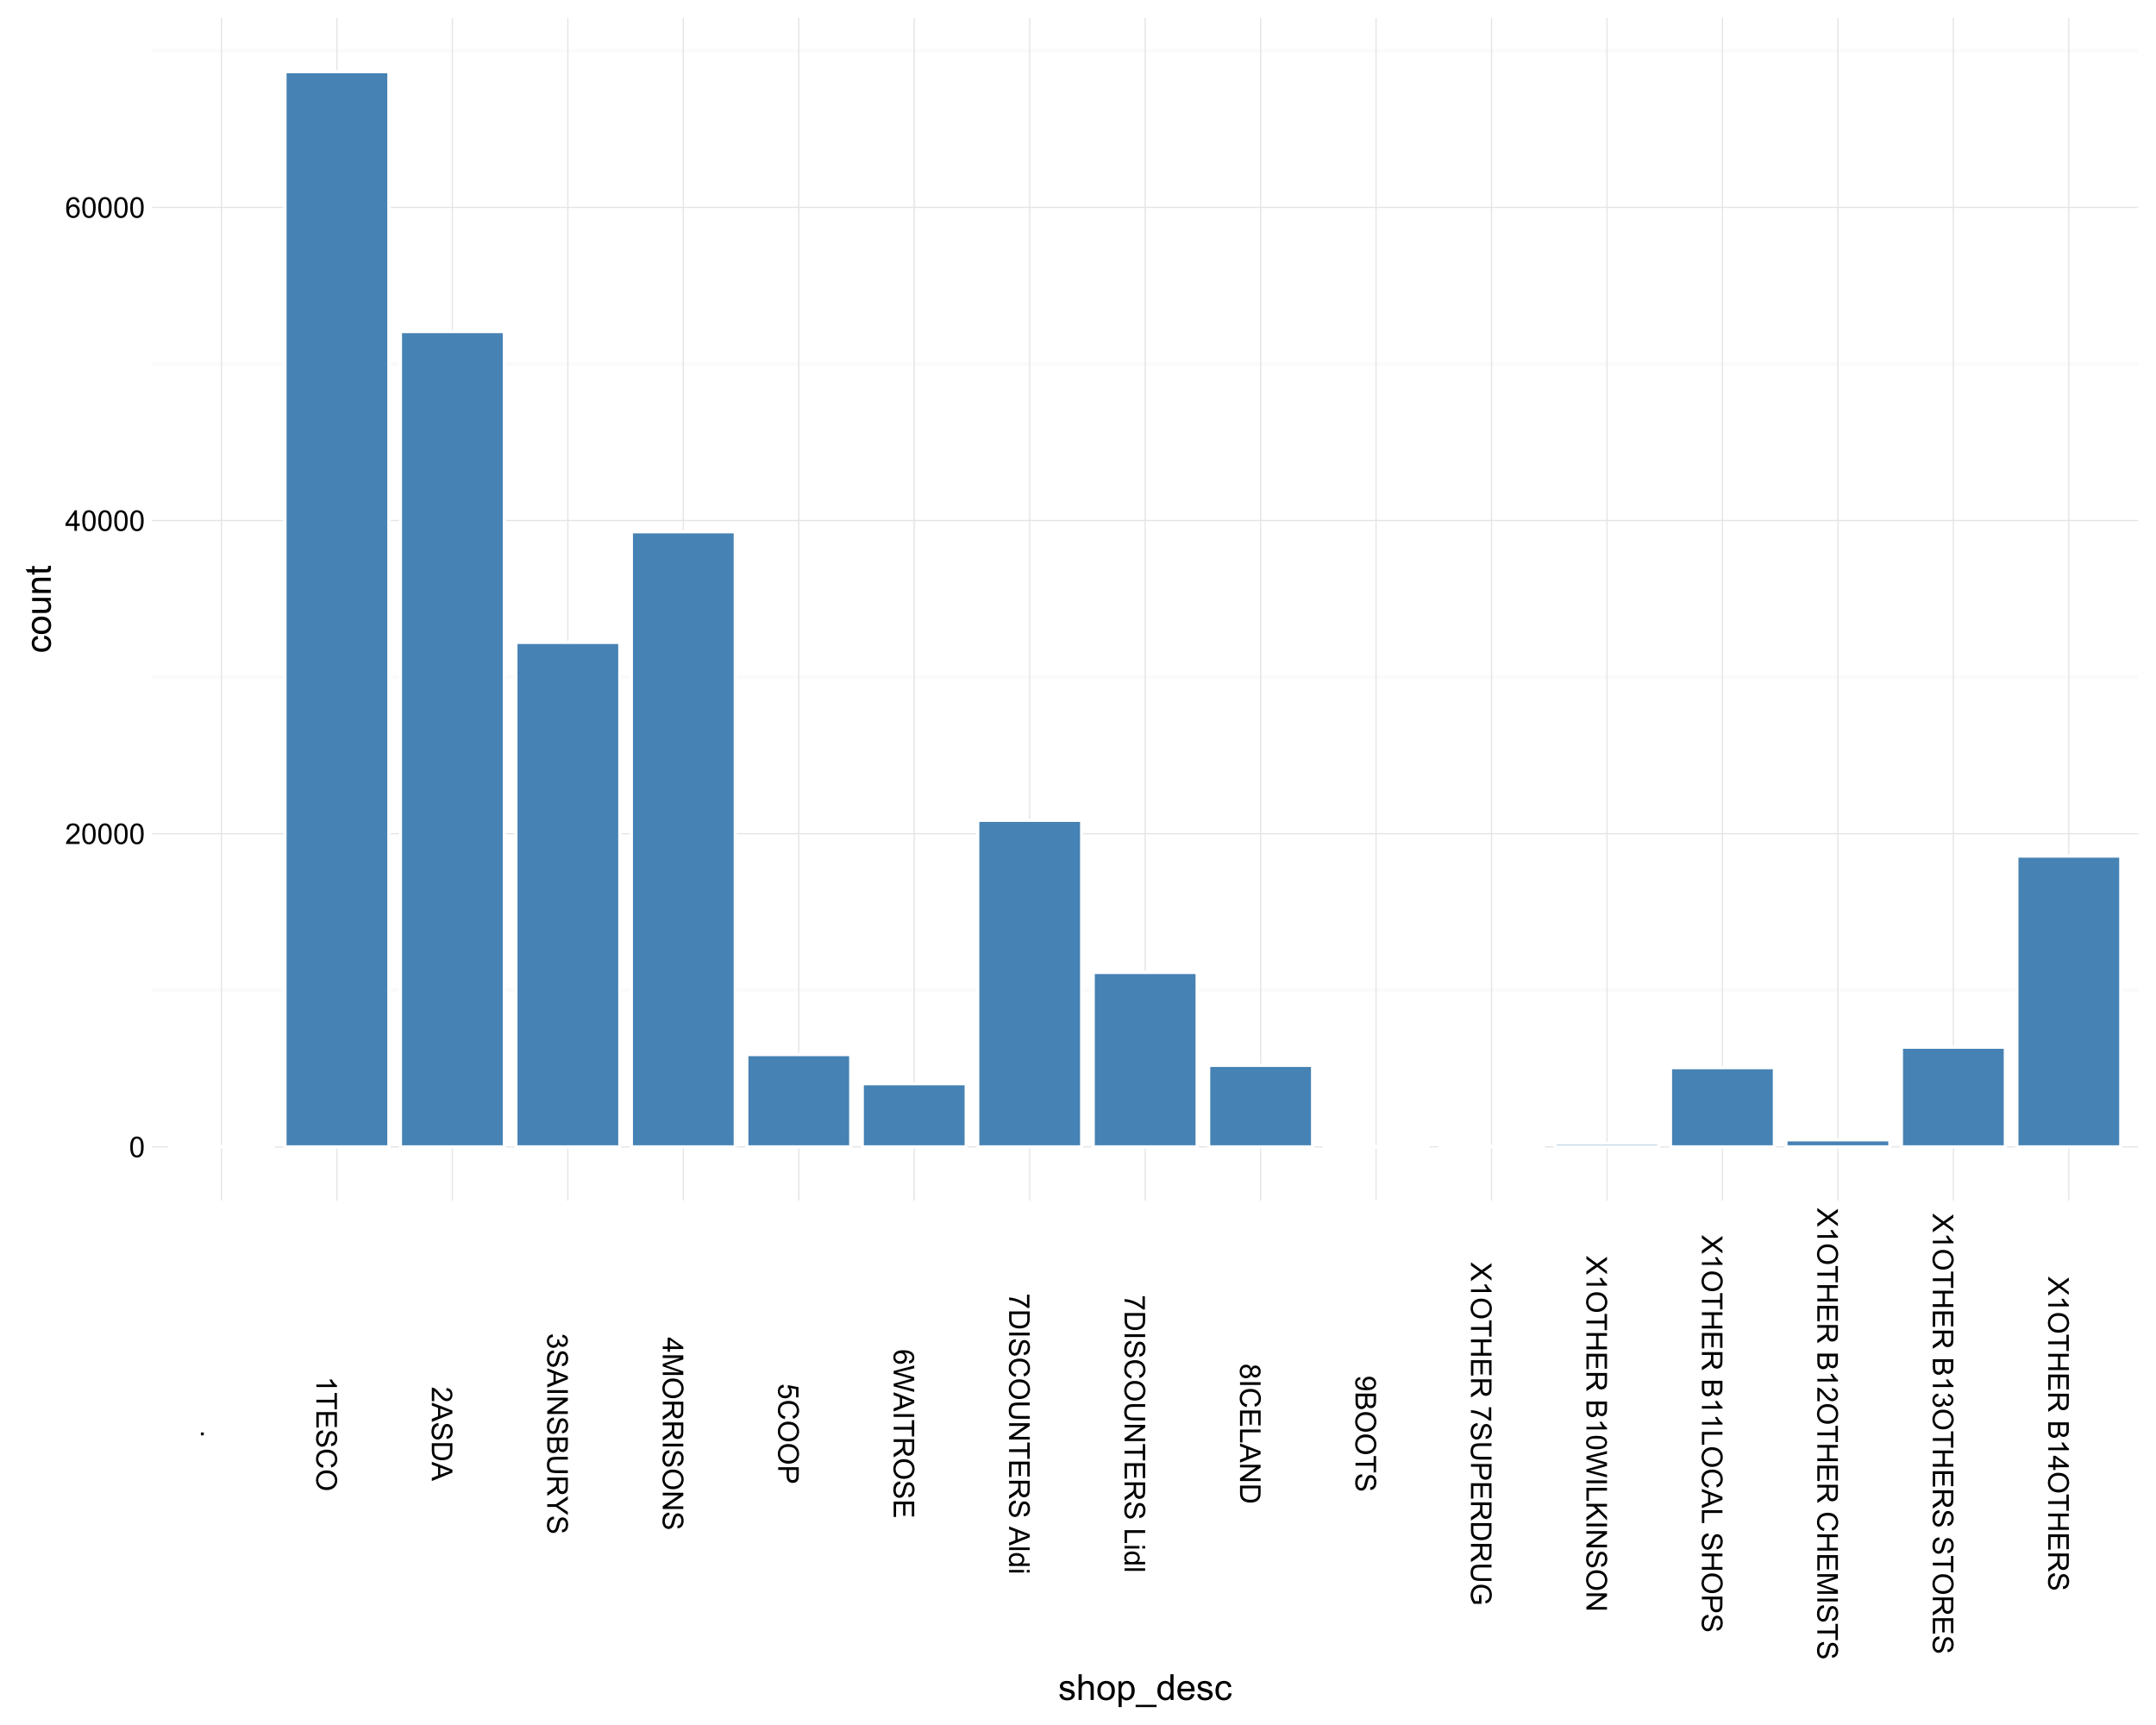 <?xml version="1.0" encoding="UTF-8"?>
<svg xmlns="http://www.w3.org/2000/svg" xmlns:xlink="http://www.w3.org/1999/xlink" width="720pt" height="576pt" viewBox="0 0 720 576" version="1.1">
<defs>
<g>
<symbol overflow="visible" id="glyph0-0">
<path style="stroke:none;" d="M 0.398 -3.391 C 0.398 -4.199 0.48 -4.852 0.648 -5.352 C 0.812 -5.844 1.062 -6.227 1.395 -6.496 C 1.723 -6.762 2.137 -6.895 2.641 -6.898 C 3.004 -6.895 3.328 -6.82 3.609 -6.676 C 3.887 -6.523 4.113 -6.312 4.297 -6.035 C 4.477 -5.754 4.621 -5.41 4.723 -5.012 C 4.824 -4.605 4.875 -4.066 4.879 -3.391 C 4.875 -2.582 4.793 -1.93 4.629 -1.438 C 4.465 -0.938 4.215 -0.555 3.887 -0.289 C 3.555 -0.016 3.141 0.117 2.641 0.117 C 1.973 0.117 1.453 -0.117 1.078 -0.594 C 0.625 -1.164 0.398 -2.098 0.398 -3.391 Z M 1.266 -3.391 C 1.266 -2.258 1.395 -1.508 1.66 -1.137 C 1.922 -0.762 2.25 -0.574 2.641 -0.578 C 3.023 -0.574 3.348 -0.762 3.613 -1.141 C 3.875 -1.512 4.008 -2.262 4.012 -3.391 C 4.008 -4.52 3.875 -5.27 3.613 -5.645 C 3.348 -6.012 3.02 -6.199 2.629 -6.203 C 2.238 -6.199 1.93 -6.035 1.703 -5.711 C 1.41 -5.289 1.266 -4.516 1.266 -3.391 Z M 1.266 -3.391 "/>
</symbol>
<symbol overflow="visible" id="glyph0-1">
<path style="stroke:none;" d="M 4.832 -0.812 L 4.832 0 L 0.289 0 C 0.281 -0.203 0.316 -0.398 0.391 -0.586 C 0.504 -0.895 0.688 -1.199 0.945 -1.5 C 1.195 -1.797 1.562 -2.141 2.047 -2.539 C 2.789 -3.148 3.297 -3.637 3.562 -3.996 C 3.824 -4.352 3.953 -4.688 3.957 -5.012 C 3.953 -5.34 3.836 -5.621 3.598 -5.855 C 3.355 -6.082 3.043 -6.199 2.664 -6.203 C 2.254 -6.199 1.93 -6.078 1.688 -5.836 C 1.441 -5.59 1.316 -5.25 1.316 -4.824 L 0.449 -4.914 C 0.508 -5.559 0.73 -6.051 1.121 -6.391 C 1.504 -6.727 2.023 -6.895 2.68 -6.898 C 3.336 -6.895 3.859 -6.715 4.246 -6.352 C 4.629 -5.984 4.82 -5.531 4.824 -4.992 C 4.82 -4.715 4.766 -4.441 4.652 -4.18 C 4.539 -3.91 4.352 -3.633 4.094 -3.34 C 3.832 -3.047 3.398 -2.645 2.793 -2.133 C 2.285 -1.707 1.961 -1.418 1.816 -1.266 C 1.672 -1.113 1.551 -0.961 1.461 -0.812 Z M 4.832 -0.812 "/>
</symbol>
<symbol overflow="visible" id="glyph0-2">
<path style="stroke:none;" d="M 3.102 0 L 3.102 -1.645 L 0.121 -1.645 L 0.121 -2.418 L 3.258 -6.871 L 3.945 -6.871 L 3.945 -2.418 L 4.875 -2.418 L 4.875 -1.645 L 3.945 -1.645 L 3.945 0 Z M 3.102 -2.418 L 3.102 -5.516 L 0.953 -2.418 Z M 3.102 -2.418 "/>
</symbol>
<symbol overflow="visible" id="glyph0-3">
<path style="stroke:none;" d="M 4.777 -5.188 L 3.938 -5.125 C 3.859 -5.453 3.75 -5.691 3.617 -5.844 C 3.387 -6.082 3.105 -6.203 2.773 -6.207 C 2.5 -6.203 2.266 -6.129 2.066 -5.98 C 1.797 -5.785 1.586 -5.504 1.438 -5.133 C 1.281 -4.758 1.203 -4.227 1.199 -3.543 C 1.398 -3.852 1.648 -4.082 1.945 -4.23 C 2.238 -4.379 2.543 -4.453 2.867 -4.457 C 3.426 -4.453 3.906 -4.246 4.305 -3.836 C 4.699 -3.418 4.898 -2.883 4.898 -2.23 C 4.898 -1.797 4.805 -1.395 4.617 -1.027 C 4.43 -0.652 4.172 -0.371 3.852 -0.176 C 3.523 0.02 3.156 0.117 2.746 0.117 C 2.039 0.117 1.465 -0.141 1.023 -0.656 C 0.578 -1.172 0.355 -2.023 0.359 -3.215 C 0.355 -4.539 0.602 -5.504 1.098 -6.113 C 1.52 -6.633 2.098 -6.895 2.828 -6.898 C 3.363 -6.895 3.805 -6.746 4.152 -6.445 C 4.496 -6.141 4.703 -5.719 4.777 -5.188 Z M 1.332 -2.227 C 1.328 -1.934 1.391 -1.652 1.516 -1.391 C 1.637 -1.121 1.809 -0.922 2.035 -0.785 C 2.254 -0.645 2.488 -0.574 2.734 -0.578 C 3.086 -0.574 3.391 -0.719 3.648 -1.008 C 3.902 -1.293 4.031 -1.684 4.035 -2.18 C 4.031 -2.652 3.906 -3.023 3.656 -3.301 C 3.402 -3.57 3.082 -3.707 2.699 -3.711 C 2.316 -3.707 1.992 -3.57 1.73 -3.301 C 1.461 -3.023 1.328 -2.668 1.332 -2.227 Z M 1.332 -2.227 "/>
</symbol>
<symbol overflow="visible" id="glyph1-0">
<path style="stroke:none;" d="M 0 0.871 L 0.961 0.871 L 0.961 1.832 L 0 1.832 Z M 0 0.871 "/>
</symbol>
<symbol overflow="visible" id="glyph1-1">
<path style="stroke:none;" d="M 0 3.578 L 0 2.734 L 5.375 2.734 C 5.18 2.527 4.988 2.262 4.793 1.934 C 4.598 1.602 4.453 1.305 4.359 1.047 L 5.176 1.047 C 5.395 1.516 5.664 1.926 5.98 2.281 C 6.293 2.633 6.598 2.883 6.898 3.031 L 6.898 3.578 Z M 0 3.578 "/>
</symbol>
<symbol overflow="visible" id="glyph1-2">
<path style="stroke:none;" d="M 0 2.488 L 6.062 2.488 L 6.062 0.227 L 6.871 0.227 L 6.871 5.672 L 6.062 5.672 L 6.062 3.398 L 0 3.398 Z M 0 2.488 "/>
</symbol>
<symbol overflow="visible" id="glyph1-3">
<path style="stroke:none;" d="M 0 0.758 L 6.871 0.758 L 6.871 5.727 L 6.062 5.727 L 6.062 1.668 L 3.957 1.668 L 3.957 5.469 L 3.148 5.469 L 3.148 1.668 L 0.812 1.668 L 0.812 5.887 L 0 5.887 Z M 0 0.758 "/>
</symbol>
<symbol overflow="visible" id="glyph1-4">
<path style="stroke:none;" d="M 2.207 0.43 L 2.281 1.289 C 1.934 1.328 1.652 1.422 1.434 1.574 C 1.211 1.719 1.035 1.949 0.902 2.266 C 0.766 2.574 0.695 2.926 0.699 3.32 C 0.695 3.664 0.746 3.969 0.852 4.238 C 0.953 4.5 1.098 4.699 1.277 4.828 C 1.457 4.957 1.652 5.02 1.867 5.023 C 2.078 5.02 2.266 4.957 2.43 4.836 C 2.59 4.707 2.727 4.504 2.836 4.219 C 2.906 4.031 3.016 3.621 3.172 2.992 C 3.32 2.359 3.465 1.918 3.602 1.668 C 3.77 1.336 3.98 1.09 4.238 0.934 C 4.488 0.77 4.773 0.691 5.094 0.695 C 5.438 0.691 5.762 0.789 6.066 0.988 C 6.363 1.184 6.594 1.473 6.754 1.852 C 6.906 2.227 6.984 2.645 6.988 3.113 C 6.984 3.617 6.902 4.066 6.742 4.457 C 6.574 4.844 6.332 5.145 6.016 5.355 C 5.695 5.566 5.336 5.68 4.938 5.695 L 4.871 4.824 C 5.301 4.773 5.629 4.617 5.855 4.348 C 6.074 4.074 6.188 3.672 6.188 3.148 C 6.188 2.594 6.086 2.195 5.883 1.945 C 5.68 1.695 5.438 1.57 5.156 1.57 C 4.906 1.57 4.703 1.656 4.547 1.836 C 4.387 2.008 4.223 2.465 4.055 3.207 C 3.887 3.941 3.738 4.449 3.617 4.73 C 3.43 5.125 3.199 5.422 2.918 5.613 C 2.633 5.805 2.305 5.898 1.941 5.902 C 1.57 5.898 1.227 5.793 0.906 5.586 C 0.582 5.375 0.332 5.074 0.152 4.684 C -0.027 4.289 -0.117 3.848 -0.117 3.359 C -0.117 2.734 -0.027 2.215 0.152 1.797 C 0.332 1.375 0.605 1.047 0.973 0.809 C 1.336 0.566 1.746 0.438 2.207 0.43 Z M 2.207 0.43 "/>
</symbol>
<symbol overflow="visible" id="glyph1-5">
<path style="stroke:none;" d="M 2.41 5.645 L 2.18 6.555 C 1.43 6.359 0.859 6.016 0.469 5.523 C 0.078 5.027 -0.117 4.422 -0.117 3.707 C -0.117 2.965 0.031 2.363 0.336 1.898 C 0.633 1.434 1.07 1.078 1.645 0.84 C 2.215 0.594 2.828 0.473 3.488 0.477 C 4.199 0.473 4.824 0.609 5.359 0.887 C 5.891 1.156 6.297 1.547 6.574 2.055 C 6.848 2.559 6.984 3.113 6.988 3.723 C 6.984 4.406 6.809 4.984 6.461 5.457 C 6.109 5.922 5.617 6.25 4.988 6.438 L 4.777 5.539 C 5.273 5.375 5.637 5.145 5.867 4.844 C 6.094 4.539 6.211 4.16 6.211 3.703 C 6.211 3.172 6.082 2.73 5.832 2.379 C 5.574 2.023 5.234 1.773 4.812 1.629 C 4.383 1.484 3.945 1.41 3.492 1.414 C 2.906 1.41 2.395 1.496 1.961 1.668 C 1.523 1.836 1.199 2.102 0.984 2.465 C 0.766 2.82 0.656 3.211 0.66 3.633 C 0.656 4.141 0.805 4.57 1.102 4.926 C 1.395 5.277 1.828 5.516 2.41 5.645 Z M 2.41 5.645 "/>
</symbol>
<symbol overflow="visible" id="glyph1-6">
<path style="stroke:none;" d="M 3.348 0.465 C 4.484 0.461 5.379 0.77 6.023 1.383 C 6.668 1.992 6.988 2.781 6.992 3.754 C 6.988 4.387 6.84 4.957 6.539 5.469 C 6.234 5.977 5.809 6.367 5.27 6.633 C 4.723 6.898 4.109 7.031 3.426 7.035 C 2.727 7.031 2.102 6.891 1.555 6.613 C 1 6.328 0.586 5.93 0.305 5.418 C 0.023 4.898 -0.117 4.344 -0.117 3.75 C -0.117 3.102 0.039 2.523 0.352 2.016 C 0.664 1.504 1.09 1.117 1.629 0.855 C 2.168 0.594 2.738 0.461 3.348 0.465 Z M 3.332 1.402 C 2.5 1.398 1.848 1.621 1.375 2.07 C 0.895 2.512 0.656 3.07 0.66 3.746 C 0.656 4.426 0.898 4.988 1.383 5.434 C 1.863 5.871 2.543 6.094 3.43 6.098 C 3.984 6.094 4.473 6 4.895 5.812 C 5.309 5.625 5.633 5.348 5.867 4.984 C 6.094 4.617 6.211 4.207 6.211 3.758 C 6.211 3.109 5.988 2.559 5.547 2.098 C 5.102 1.633 4.363 1.398 3.332 1.402 Z M 3.332 1.402 "/>
</symbol>
<symbol overflow="visible" id="glyph1-7">
<path style="stroke:none;" d="M 0.812 4.832 L 0 4.832 L 0 0.289 C 0.203 0.281 0.398 0.316 0.586 0.391 C 0.895 0.504 1.199 0.688 1.5 0.945 C 1.797 1.195 2.141 1.562 2.539 2.047 C 3.148 2.789 3.637 3.297 3.996 3.562 C 4.352 3.824 4.688 3.953 5.012 3.957 C 5.34 3.953 5.621 3.836 5.855 3.598 C 6.082 3.355 6.199 3.043 6.203 2.664 C 6.199 2.254 6.078 1.93 5.836 1.688 C 5.59 1.441 5.25 1.316 4.824 1.316 L 4.914 0.449 C 5.559 0.508 6.051 0.73 6.391 1.121 C 6.727 1.504 6.895 2.023 6.898 2.68 C 6.895 3.336 6.715 3.859 6.352 4.246 C 5.984 4.629 5.531 4.82 4.992 4.824 C 4.715 4.82 4.441 4.766 4.18 4.652 C 3.91 4.539 3.633 4.352 3.34 4.094 C 3.047 3.832 2.645 3.398 2.133 2.793 C 1.707 2.285 1.418 1.961 1.266 1.816 C 1.113 1.672 0.961 1.551 0.812 1.461 Z M 0.812 4.832 "/>
</symbol>
<symbol overflow="visible" id="glyph1-8">
<path style="stroke:none;" d="M 0 -0.016 L 6.871 2.625 L 6.871 3.605 L 0 6.418 L 0 5.383 L 2.082 4.578 L 2.082 1.707 L 0 0.953 Z M 2.82 1.969 L 2.82 4.297 L 4.727 3.582 C 5.301 3.359 5.773 3.199 6.148 3.094 C 5.703 3.004 5.266 2.879 4.836 2.723 Z M 2.82 1.969 "/>
</symbol>
<symbol overflow="visible" id="glyph1-9">
<path style="stroke:none;" d="M 0 0.742 L 6.871 0.742 L 6.871 3.109 C 6.867 3.641 6.836 4.047 6.773 4.332 C 6.68 4.723 6.516 5.059 6.281 5.34 C 5.973 5.699 5.578 5.973 5.105 6.152 C 4.625 6.332 4.082 6.422 3.473 6.422 C 2.949 6.422 2.488 6.359 2.086 6.238 C 1.68 6.113 1.344 5.957 1.082 5.77 C 0.816 5.578 0.609 5.371 0.461 5.145 C 0.309 4.918 0.195 4.645 0.117 4.324 C 0.039 4.004 0 3.633 0 3.219 Z M 0.812 1.648 L 0.812 3.117 C 0.809 3.57 0.852 3.926 0.938 4.184 C 1.02 4.441 1.137 4.645 1.293 4.801 C 1.508 5.012 1.797 5.18 2.164 5.305 C 2.523 5.422 2.965 5.484 3.488 5.484 C 4.203 5.484 4.758 5.363 5.145 5.129 C 5.527 4.891 5.785 4.605 5.922 4.27 C 6.012 4.023 6.059 3.633 6.062 3.094 L 6.062 1.648 Z M 0.812 1.648 "/>
</symbol>
<symbol overflow="visible" id="glyph1-10">
<path style="stroke:none;" d="M 1.812 0.402 L 1.926 1.246 C 1.445 1.34 1.102 1.504 0.895 1.738 C 0.68 1.969 0.574 2.254 0.578 2.594 C 0.574 2.988 0.711 3.324 0.988 3.598 C 1.262 3.871 1.602 4.008 2.012 4.008 C 2.395 4.008 2.715 3.879 2.969 3.629 C 3.219 3.371 3.344 3.051 3.348 2.664 C 3.344 2.5 3.312 2.301 3.254 2.066 L 3.992 2.16 C 3.984 2.215 3.984 2.262 3.984 2.297 C 3.984 2.656 4.078 2.977 4.266 3.266 C 4.453 3.551 4.742 3.695 5.133 3.699 C 5.441 3.695 5.695 3.59 5.902 3.383 C 6.102 3.172 6.203 2.902 6.207 2.574 C 6.203 2.242 6.102 1.969 5.895 1.754 C 5.688 1.531 5.379 1.391 4.969 1.332 L 5.117 0.488 C 5.68 0.586 6.121 0.82 6.434 1.188 C 6.742 1.551 6.895 2.008 6.898 2.555 C 6.895 2.93 6.816 3.273 6.656 3.59 C 6.496 3.902 6.277 4.145 6 4.312 C 5.719 4.48 5.422 4.562 5.113 4.566 C 4.812 4.562 4.543 4.484 4.301 4.324 C 4.059 4.164 3.863 3.926 3.723 3.617 C 3.625 4.02 3.43 4.336 3.137 4.562 C 2.84 4.785 2.473 4.898 2.031 4.902 C 1.426 4.898 0.918 4.68 0.504 4.246 C 0.09 3.805 -0.117 3.25 -0.121 2.586 C -0.117 1.98 0.059 1.48 0.418 1.086 C 0.773 0.684 1.238 0.457 1.812 0.402 Z M 1.812 0.402 "/>
</symbol>
<symbol overflow="visible" id="glyph1-11">
<path style="stroke:none;" d="M 0 0.895 L 6.871 0.895 L 6.871 1.805 L 0 1.805 Z M 0 0.895 "/>
</symbol>
<symbol overflow="visible" id="glyph1-12">
<path style="stroke:none;" d="M 0 0.73 L 6.871 0.73 L 6.871 1.664 L 1.477 5.273 L 6.871 5.273 L 6.871 6.145 L 0 6.145 L 0 5.211 L 5.398 1.602 L 0 1.602 Z M 0 0.73 "/>
</symbol>
<symbol overflow="visible" id="glyph1-13">
<path style="stroke:none;" d="M 0 0.703 L 6.871 0.703 L 6.871 3.281 C 6.867 3.805 6.797 4.223 6.66 4.543 C 6.52 4.855 6.305 5.105 6.02 5.289 C 5.727 5.465 5.426 5.555 5.113 5.559 C 4.816 5.555 4.539 5.477 4.281 5.32 C 4.02 5.16 3.812 4.918 3.656 4.598 C 3.531 5.012 3.32 5.332 3.031 5.555 C 2.734 5.777 2.391 5.887 1.992 5.891 C 1.668 5.887 1.367 5.82 1.094 5.688 C 0.816 5.551 0.602 5.383 0.453 5.184 C 0.301 4.98 0.188 4.73 0.113 4.43 C 0.035 4.129 0 3.758 0 3.324 Z M 3.984 1.613 L 3.984 3.098 C 3.984 3.5 4.008 3.789 4.062 3.965 C 4.129 4.195 4.246 4.371 4.406 4.488 C 4.562 4.605 4.762 4.664 5.008 4.664 C 5.23 4.664 5.43 4.609 5.605 4.5 C 5.777 4.391 5.898 4.234 5.965 4.031 C 6.027 3.828 6.059 3.477 6.062 2.984 L 6.062 1.613 Z M 0.812 1.613 L 0.812 3.324 C 0.809 3.613 0.82 3.82 0.844 3.941 C 0.879 4.148 0.941 4.324 1.031 4.469 C 1.117 4.605 1.242 4.719 1.414 4.812 C 1.578 4.898 1.773 4.945 1.992 4.949 C 2.246 4.945 2.469 4.879 2.66 4.75 C 2.848 4.617 2.98 4.438 3.059 4.207 C 3.133 3.973 3.168 3.637 3.172 3.203 L 3.172 1.613 Z M 0.812 1.613 "/>
</symbol>
<symbol overflow="visible" id="glyph1-14">
<path style="stroke:none;" d="M 6.871 5.25 L 6.871 6.16 L 2.902 6.16 C 2.207 6.156 1.66 6.078 1.258 5.926 C 0.848 5.766 0.516 5.484 0.266 5.078 C 0.008 4.668 -0.117 4.133 -0.117 3.473 C -0.117 2.828 -0.008 2.301 0.215 1.895 C 0.434 1.48 0.754 1.188 1.176 1.016 C 1.594 0.836 2.168 0.75 2.902 0.754 L 6.871 0.754 L 6.871 1.664 L 2.906 1.664 C 2.309 1.664 1.867 1.719 1.586 1.828 C 1.301 1.938 1.082 2.129 0.934 2.402 C 0.777 2.672 0.703 3 0.703 3.395 C 0.703 4.059 0.852 4.535 1.156 4.824 C 1.457 5.105 2.043 5.25 2.906 5.25 Z M 6.871 5.25 "/>
</symbol>
<symbol overflow="visible" id="glyph1-15">
<path style="stroke:none;" d="M 0 0.754 L 6.871 0.754 L 6.871 3.801 C 6.867 4.41 6.805 4.875 6.684 5.195 C 6.559 5.512 6.34 5.766 6.031 5.961 C 5.715 6.148 5.371 6.246 4.996 6.25 C 4.508 6.246 4.098 6.086 3.762 5.773 C 3.426 5.453 3.211 4.969 3.125 4.312 C 3.008 4.551 2.895 4.73 2.785 4.859 C 2.535 5.121 2.23 5.375 1.871 5.617 L 0 6.812 L 0 5.668 L 1.43 4.758 C 1.84 4.492 2.152 4.273 2.375 4.102 C 2.59 3.93 2.746 3.773 2.836 3.641 C 2.922 3.5 2.98 3.363 3.02 3.227 C 3.035 3.121 3.047 2.953 3.051 2.719 L 3.051 1.664 L 0 1.664 Z M 3.84 1.664 L 3.84 3.617 C 3.836 4.031 3.879 4.359 3.969 4.594 C 4.051 4.828 4.188 5.004 4.379 5.129 C 4.566 5.246 4.773 5.309 4.996 5.312 C 5.32 5.309 5.586 5.191 5.797 4.957 C 6.004 4.719 6.109 4.344 6.113 3.84 L 6.113 1.664 Z M 3.84 1.664 "/>
</symbol>
<symbol overflow="visible" id="glyph1-16">
<path style="stroke:none;" d="M 0 2.676 L 2.91 2.676 L 6.871 0.027 L 6.871 1.133 L 4.801 2.488 C 4.41 2.734 4.023 2.969 3.637 3.188 C 3.992 3.391 4.398 3.641 4.852 3.938 L 6.871 5.27 L 6.871 6.328 L 2.91 3.586 L 0 3.586 Z M 0 2.676 "/>
</symbol>
<symbol overflow="visible" id="glyph1-17">
<path style="stroke:none;" d="M 0 3.102 L 1.645 3.102 L 1.645 0.121 L 2.418 0.121 L 6.871 3.258 L 6.871 3.945 L 2.418 3.945 L 2.418 4.875 L 1.645 4.875 L 1.645 3.945 L 0 3.945 Z M 2.418 3.102 L 5.516 3.102 L 2.418 0.953 Z M 2.418 3.102 "/>
</symbol>
<symbol overflow="visible" id="glyph1-18">
<path style="stroke:none;" d="M 0 0.711 L 6.871 0.711 L 6.871 2.082 L 2.008 3.707 C 1.551 3.855 1.211 3.965 0.988 4.035 C 1.234 4.109 1.602 4.23 2.09 4.402 L 6.871 6.047 L 6.871 7.27 L 0 7.27 L 0 6.395 L 5.75 6.395 L 0 4.398 L 0 3.578 L 5.852 1.59 L 0 1.59 Z M 0 0.711 "/>
</symbol>
<symbol overflow="visible" id="glyph1-19">
<path style="stroke:none;" d="M 1.801 0.398 L 1.875 1.285 C 1.441 1.348 1.117 1.5 0.902 1.742 C 0.684 1.977 0.574 2.266 0.578 2.605 C 0.574 3.008 0.727 3.352 1.035 3.637 C 1.34 3.914 1.746 4.055 2.254 4.059 C 2.734 4.055 3.113 3.918 3.395 3.652 C 3.668 3.379 3.809 3.027 3.812 2.594 C 3.809 2.316 3.746 2.07 3.625 1.855 C 3.5 1.633 3.34 1.461 3.145 1.34 L 3.25 0.547 L 6.777 1.215 L 6.777 4.633 L 5.973 4.633 L 5.973 1.891 L 4.125 1.52 C 4.41 1.926 4.551 2.359 4.555 2.816 C 4.551 3.414 4.344 3.922 3.93 4.336 C 3.512 4.746 2.977 4.949 2.328 4.953 C 1.703 4.949 1.168 4.77 0.719 4.41 C 0.16 3.969 -0.117 3.367 -0.117 2.605 C -0.117 1.977 0.055 1.465 0.406 1.074 C 0.754 0.676 1.219 0.453 1.801 0.398 Z M 1.801 0.398 "/>
</symbol>
<symbol overflow="visible" id="glyph1-20">
<path style="stroke:none;" d="M 0 0.742 L 6.871 0.742 L 6.871 3.332 C 6.867 3.785 6.844 4.133 6.805 4.379 C 6.746 4.711 6.641 4.996 6.484 5.227 C 6.324 5.453 6.102 5.637 5.82 5.777 C 5.531 5.914 5.219 5.98 4.883 5.984 C 4.297 5.98 3.805 5.797 3.398 5.426 C 2.992 5.055 2.789 4.383 2.793 3.414 L 2.793 1.648 L 0 1.648 Z M 3.605 1.648 L 3.605 3.426 C 3.602 4.012 3.711 4.43 3.934 4.676 C 4.148 4.922 4.457 5.043 4.855 5.047 C 5.141 5.043 5.387 4.973 5.594 4.828 C 5.797 4.684 5.934 4.492 6 4.258 C 6.039 4.102 6.059 3.816 6.062 3.406 L 6.062 1.648 Z M 3.605 1.648 "/>
</symbol>
<symbol overflow="visible" id="glyph1-21">
<path style="stroke:none;" d="M 5.188 4.777 L 5.125 3.938 C 5.453 3.859 5.691 3.75 5.844 3.617 C 6.082 3.387 6.203 3.105 6.207 2.773 C 6.203 2.5 6.129 2.266 5.98 2.066 C 5.785 1.797 5.504 1.586 5.133 1.438 C 4.758 1.281 4.227 1.203 3.543 1.199 C 3.852 1.398 4.082 1.648 4.23 1.945 C 4.379 2.238 4.453 2.543 4.457 2.867 C 4.453 3.426 4.246 3.906 3.836 4.305 C 3.418 4.699 2.883 4.898 2.23 4.898 C 1.797 4.898 1.395 4.805 1.027 4.617 C 0.652 4.43 0.371 4.172 0.176 3.852 C -0.02 3.523 -0.117 3.156 -0.117 2.746 C -0.117 2.039 0.141 1.465 0.656 1.023 C 1.172 0.578 2.023 0.355 3.215 0.359 C 4.539 0.355 5.504 0.602 6.113 1.098 C 6.633 1.52 6.895 2.098 6.898 2.828 C 6.895 3.363 6.746 3.805 6.445 4.152 C 6.141 4.496 5.719 4.703 5.188 4.777 Z M 2.227 1.332 C 1.934 1.328 1.652 1.391 1.391 1.516 C 1.121 1.637 0.922 1.809 0.785 2.035 C 0.645 2.254 0.574 2.488 0.578 2.734 C 0.574 3.086 0.719 3.391 1.008 3.648 C 1.293 3.902 1.684 4.031 2.18 4.035 C 2.652 4.031 3.023 3.906 3.301 3.656 C 3.57 3.402 3.707 3.082 3.711 2.699 C 3.707 2.316 3.57 1.992 3.301 1.73 C 3.023 1.461 2.668 1.328 2.227 1.332 Z M 2.227 1.332 "/>
</symbol>
<symbol overflow="visible" id="glyph1-22">
<path style="stroke:none;" d="M 0 1.941 L 6.871 0.117 L 6.871 1.051 L 2.367 2.094 C 1.895 2.203 1.426 2.301 0.961 2.387 C 1.695 2.559 2.117 2.664 2.23 2.695 L 6.871 4.004 L 6.871 5.102 L 3.395 6.086 C 2.527 6.328 1.719 6.504 0.961 6.617 C 1.395 6.703 1.891 6.82 2.457 6.961 L 6.871 8.039 L 6.871 8.953 L 0 7.07 L 0 6.191 L 5.234 4.742 C 5.668 4.617 5.938 4.547 6.043 4.527 C 5.723 4.453 5.453 4.387 5.234 4.328 L 0 2.867 Z M 0 1.941 "/>
</symbol>
<symbol overflow="visible" id="glyph1-23">
<path style="stroke:none;" d="M 5.973 0.453 L 6.781 0.453 L 6.781 4.902 L 6.125 4.902 C 5.656 4.461 5.039 4.027 4.27 3.602 C 3.496 3.168 2.703 2.836 1.891 2.605 C 1.312 2.434 0.684 2.324 0 2.281 L 0 1.414 C 0.539 1.422 1.191 1.531 1.961 1.734 C 2.723 1.938 3.461 2.227 4.176 2.609 C 4.883 2.984 5.48 3.391 5.973 3.82 Z M 5.973 0.453 "/>
</symbol>
<symbol overflow="visible" id="glyph1-24">
<path style="stroke:none;" d=""/>
</symbol>
<symbol overflow="visible" id="glyph1-25">
<path style="stroke:none;" d="M 0 0.613 L 6.871 0.613 L 6.871 1.457 L 0 1.457 Z M 0 0.613 "/>
</symbol>
<symbol overflow="visible" id="glyph1-26">
<path style="stroke:none;" d="M 0 3.863 L 0.629 3.863 C 0.133 3.543 -0.109 3.078 -0.113 2.469 C -0.109 2.07 -0.004 1.707 0.215 1.375 C 0.43 1.039 0.734 0.781 1.129 0.602 C 1.52 0.418 1.973 0.328 2.484 0.328 C 2.98 0.328 3.43 0.41 3.836 0.574 C 4.238 0.738 4.547 0.984 4.766 1.32 C 4.977 1.648 5.086 2.02 5.09 2.434 C 5.086 2.73 5.023 3 4.898 3.234 C 4.773 3.469 4.609 3.656 4.406 3.805 L 6.871 3.805 L 6.871 4.645 L 0 4.645 Z M 2.484 1.195 C 1.844 1.195 1.367 1.328 1.055 1.598 C 0.738 1.863 0.578 2.18 0.582 2.551 C 0.578 2.914 0.73 3.227 1.031 3.488 C 1.332 3.742 1.793 3.871 2.414 3.875 C 3.094 3.871 3.594 3.742 3.914 3.48 C 4.23 3.219 4.387 2.895 4.391 2.512 C 4.387 2.133 4.234 1.82 3.93 1.57 C 3.621 1.32 3.141 1.195 2.484 1.195 Z M 2.484 1.195 "/>
</symbol>
<symbol overflow="visible" id="glyph1-27">
<path style="stroke:none;" d="M 5.902 0.637 L 6.871 0.637 L 6.871 1.48 L 5.902 1.48 Z M 0 0.637 L 4.977 0.637 L 4.977 1.48 L 0 1.48 Z M 0 0.637 "/>
</symbol>
<symbol overflow="visible" id="glyph1-28">
<path style="stroke:none;" d="M 0 0.703 L 6.871 0.703 L 6.871 1.613 L 0.812 1.613 L 0.812 4.996 L 0 4.996 Z M 0 0.703 "/>
</symbol>
<symbol overflow="visible" id="glyph1-29">
<path style="stroke:none;" d="M 3.727 1.695 C 3.852 1.344 4.031 1.086 4.273 0.918 C 4.508 0.746 4.793 0.66 5.129 0.664 C 5.625 0.66 6.047 0.84 6.387 1.203 C 6.727 1.559 6.895 2.039 6.898 2.641 C 6.895 3.238 6.723 3.719 6.375 4.086 C 6.027 4.449 5.602 4.633 5.105 4.637 C 4.781 4.633 4.504 4.551 4.27 4.383 C 4.031 4.215 3.852 3.961 3.727 3.625 C 3.586 4.043 3.363 4.363 3.059 4.586 C 2.754 4.805 2.387 4.914 1.965 4.918 C 1.371 4.914 0.879 4.707 0.48 4.293 C 0.082 3.875 -0.117 3.328 -0.117 2.652 C -0.117 1.973 0.082 1.426 0.484 1.012 C 0.883 0.594 1.383 0.387 1.988 0.391 C 2.43 0.387 2.805 0.5 3.109 0.73 C 3.41 0.953 3.617 1.273 3.727 1.695 Z M 5.156 1.527 C 4.828 1.523 4.562 1.629 4.359 1.84 C 4.152 2.051 4.047 2.32 4.051 2.656 C 4.047 2.977 4.148 3.246 4.355 3.457 C 4.559 3.664 4.812 3.766 5.109 3.77 C 5.418 3.766 5.676 3.66 5.891 3.445 C 6.098 3.23 6.203 2.965 6.207 2.648 C 6.203 2.324 6.102 2.055 5.895 1.844 C 5.688 1.629 5.441 1.523 5.156 1.527 Z M 1.984 1.258 C 1.738 1.254 1.504 1.309 1.281 1.426 C 1.055 1.535 0.883 1.707 0.762 1.934 C 0.637 2.16 0.574 2.402 0.578 2.664 C 0.574 3.062 0.703 3.395 0.965 3.66 C 1.223 3.922 1.551 4.055 1.953 4.055 C 2.355 4.055 2.691 3.918 2.961 3.648 C 3.223 3.375 3.355 3.035 3.359 2.633 C 3.355 2.234 3.227 1.906 2.965 1.648 C 2.703 1.383 2.375 1.254 1.984 1.258 Z M 1.984 1.258 "/>
</symbol>
<symbol overflow="visible" id="glyph1-30">
<path style="stroke:none;" d="M 1.59 0.523 L 1.664 1.336 C 1.281 1.402 1.004 1.531 0.836 1.727 C 0.66 1.918 0.574 2.168 0.578 2.477 C 0.574 2.73 0.633 2.957 0.754 3.156 C 0.871 3.348 1.031 3.508 1.23 3.637 C 1.426 3.758 1.691 3.863 2.031 3.949 C 2.367 4.035 2.711 4.078 3.066 4.078 C 3.098 4.078 3.156 4.074 3.234 4.074 C 2.965 3.902 2.746 3.672 2.578 3.383 C 2.41 3.086 2.324 2.77 2.328 2.434 C 2.324 1.859 2.531 1.379 2.945 0.988 C 3.355 0.594 3.898 0.398 4.578 0.398 C 5.273 0.398 5.836 0.602 6.262 1.016 C 6.684 1.422 6.895 1.938 6.898 2.559 C 6.895 3.004 6.777 3.414 6.539 3.785 C 6.297 4.152 5.953 4.434 5.512 4.629 C 5.062 4.82 4.418 4.914 3.578 4.918 C 2.695 4.914 1.996 4.82 1.477 4.629 C 0.957 4.438 0.559 4.152 0.289 3.777 C 0.016 3.398 -0.117 2.957 -0.117 2.457 C -0.117 1.914 0.031 1.477 0.328 1.137 C 0.625 0.797 1.043 0.59 1.59 0.523 Z M 4.621 3.98 C 5.102 3.977 5.484 3.848 5.773 3.594 C 6.055 3.332 6.199 3.023 6.203 2.664 C 6.199 2.285 6.047 1.957 5.742 1.684 C 5.434 1.402 5.035 1.266 4.551 1.266 C 4.109 1.266 3.754 1.395 3.484 1.66 C 3.207 1.922 3.07 2.25 3.074 2.641 C 3.07 3.027 3.207 3.348 3.484 3.602 C 3.754 3.852 4.133 3.977 4.621 3.98 Z M 4.621 3.98 "/>
</symbol>
<symbol overflow="visible" id="glyph1-31">
<path style="stroke:none;" d="M 0 0.043 L 3.582 2.699 L 6.871 0.355 L 6.871 1.438 L 5.109 2.688 C 4.742 2.941 4.461 3.125 4.266 3.238 C 4.516 3.391 4.773 3.57 5.047 3.781 L 6.871 5.164 L 6.871 6.156 L 3.633 3.742 L 0 6.344 L 0 5.219 L 2.453 3.488 C 2.59 3.387 2.742 3.289 2.91 3.188 C 2.656 3.031 2.484 2.922 2.395 2.859 L 0 1.133 Z M 0 0.043 "/>
</symbol>
<symbol overflow="visible" id="glyph1-32">
<path style="stroke:none;" d="M 0 0.77 L 6.871 0.77 L 6.871 1.68 L 4.051 1.68 L 4.051 5.25 L 6.871 5.25 L 6.871 6.16 L 0 6.16 L 0 5.25 L 3.238 5.25 L 3.238 1.68 L 0 1.68 Z M 0 0.77 "/>
</symbol>
<symbol overflow="visible" id="glyph1-33">
<path style="stroke:none;" d="M 2.695 3.957 L 3.5 3.957 L 3.508 6.867 L 0.957 6.867 C 0.598 6.418 0.332 5.957 0.152 5.484 C -0.027 5.008 -0.117 4.52 -0.117 4.023 C -0.117 3.344 0.027 2.73 0.316 2.18 C 0.605 1.629 1.023 1.211 1.57 0.934 C 2.117 0.648 2.727 0.508 3.402 0.512 C 4.07 0.508 4.695 0.648 5.273 0.93 C 5.852 1.207 6.281 1.609 6.566 2.137 C 6.844 2.66 6.984 3.266 6.988 3.953 C 6.984 4.445 6.902 4.895 6.746 5.297 C 6.582 5.699 6.359 6.012 6.074 6.242 C 5.785 6.469 5.41 6.645 4.949 6.766 L 4.727 5.945 C 5.074 5.84 5.348 5.711 5.551 5.559 C 5.746 5.402 5.906 5.184 6.031 4.902 C 6.148 4.617 6.211 4.301 6.211 3.957 C 6.211 3.535 6.145 3.176 6.02 2.875 C 5.891 2.57 5.727 2.328 5.52 2.145 C 5.312 1.957 5.086 1.812 4.844 1.711 C 4.414 1.535 3.953 1.445 3.461 1.449 C 2.844 1.445 2.332 1.551 1.922 1.766 C 1.508 1.973 1.199 2.281 1.004 2.684 C 0.801 3.086 0.703 3.512 0.703 3.969 C 0.703 4.359 0.777 4.746 0.93 5.125 C 1.078 5.496 1.238 5.781 1.414 5.977 L 2.695 5.977 Z M 2.695 3.957 "/>
</symbol>
<symbol overflow="visible" id="glyph1-34">
<path style="stroke:none;" d="M 3.391 0.398 C 4.199 0.398 4.852 0.48 5.352 0.648 C 5.844 0.812 6.227 1.062 6.496 1.395 C 6.762 1.723 6.895 2.137 6.898 2.641 C 6.895 3.004 6.82 3.328 6.676 3.609 C 6.523 3.887 6.312 4.113 6.035 4.297 C 5.754 4.477 5.41 4.621 5.012 4.723 C 4.605 4.824 4.066 4.875 3.391 4.879 C 2.582 4.875 1.93 4.793 1.438 4.629 C 0.938 4.465 0.555 4.215 0.289 3.887 C 0.016 3.555 -0.117 3.141 -0.117 2.641 C -0.117 1.973 0.117 1.453 0.594 1.078 C 1.164 0.625 2.098 0.398 3.391 0.398 Z M 3.391 1.266 C 2.258 1.266 1.508 1.395 1.137 1.66 C 0.762 1.922 0.574 2.25 0.578 2.641 C 0.574 3.023 0.762 3.348 1.141 3.613 C 1.512 3.875 2.262 4.008 3.391 4.012 C 4.52 4.008 5.27 3.875 5.645 3.613 C 6.012 3.348 6.199 3.02 6.203 2.629 C 6.199 2.238 6.035 1.93 5.711 1.703 C 5.289 1.41 4.516 1.266 3.391 1.266 Z M 3.391 1.266 "/>
</symbol>
<symbol overflow="visible" id="glyph1-35">
<path style="stroke:none;" d="M 0 0.703 L 6.871 0.703 L 6.871 1.613 L 3.465 1.613 L 6.871 5.023 L 6.871 6.258 L 4.086 3.375 L 0 6.383 L 0 5.184 L 3.477 2.738 L 2.383 1.613 L 0 1.613 Z M 0 0.703 "/>
</symbol>
<symbol overflow="visible" id="glyph2-0">
<path style="stroke:none;" d="M 0.367 -1.859 L 1.414 -2.023 C 1.469 -1.602 1.633 -1.281 1.902 -1.059 C 2.168 -0.836 2.543 -0.727 3.023 -0.727 C 3.508 -0.727 3.867 -0.824 4.102 -1.023 C 4.336 -1.219 4.453 -1.449 4.453 -1.719 C 4.453 -1.953 4.348 -2.141 4.141 -2.281 C 3.996 -2.371 3.637 -2.492 3.062 -2.637 C 2.289 -2.832 1.754 -3 1.457 -3.145 C 1.156 -3.285 0.93 -3.48 0.777 -3.734 C 0.621 -3.984 0.543 -4.266 0.547 -4.57 C 0.543 -4.844 0.605 -5.098 0.734 -5.34 C 0.859 -5.574 1.035 -5.773 1.254 -5.93 C 1.418 -6.047 1.641 -6.148 1.926 -6.234 C 2.207 -6.32 2.512 -6.363 2.836 -6.363 C 3.324 -6.363 3.75 -6.293 4.121 -6.152 C 4.488 -6.012 4.762 -5.82 4.938 -5.578 C 5.113 -5.336 5.234 -5.016 5.305 -4.617 L 4.273 -4.477 C 4.223 -4.797 4.086 -5.047 3.863 -5.227 C 3.637 -5.406 3.32 -5.496 2.914 -5.496 C 2.426 -5.496 2.082 -5.414 1.875 -5.254 C 1.664 -5.094 1.559 -4.906 1.562 -4.695 C 1.559 -4.555 1.602 -4.434 1.695 -4.324 C 1.773 -4.211 1.91 -4.117 2.098 -4.043 C 2.203 -4.004 2.512 -3.914 3.031 -3.773 C 3.773 -3.574 4.293 -3.41 4.59 -3.285 C 4.879 -3.156 5.113 -2.973 5.285 -2.73 C 5.453 -2.488 5.535 -2.188 5.539 -1.828 C 5.535 -1.477 5.434 -1.145 5.23 -0.832 C 5.023 -0.52 4.727 -0.277 4.34 -0.113 C 3.953 0.059 3.516 0.141 3.031 0.141 C 2.219 0.141 1.602 -0.027 1.18 -0.363 C 0.754 -0.699 0.484 -1.195 0.367 -1.859 Z M 0.367 -1.859 "/>
</symbol>
<symbol overflow="visible" id="glyph2-1">
<path style="stroke:none;" d="M 0.789 0 L 0.789 -8.59 L 1.844 -8.59 L 1.844 -5.508 C 2.336 -6.078 2.957 -6.363 3.711 -6.363 C 4.164 -6.363 4.566 -6.27 4.91 -6.09 C 5.25 -5.906 5.492 -5.656 5.641 -5.34 C 5.785 -5.016 5.859 -4.551 5.859 -3.945 L 5.859 0 L 4.805 0 L 4.805 -3.945 C 4.805 -4.469 4.688 -4.852 4.461 -5.094 C 4.227 -5.328 3.906 -5.449 3.492 -5.453 C 3.18 -5.449 2.883 -5.367 2.609 -5.211 C 2.328 -5.047 2.133 -4.828 2.02 -4.551 C 1.898 -4.273 1.84 -3.891 1.844 -3.406 L 1.844 0 Z M 0.789 0 "/>
</symbol>
<symbol overflow="visible" id="glyph2-2">
<path style="stroke:none;" d="M 0.398 -3.109 C 0.398 -4.262 0.719 -5.117 1.359 -5.672 C 1.895 -6.133 2.547 -6.363 3.316 -6.363 C 4.172 -6.363 4.871 -6.082 5.414 -5.52 C 5.953 -4.957 6.223 -4.184 6.227 -3.199 C 6.223 -2.398 6.102 -1.766 5.867 -1.309 C 5.625 -0.848 5.277 -0.492 4.82 -0.238 C 4.359 0.016 3.859 0.141 3.316 0.141 C 2.441 0.141 1.734 -0.137 1.203 -0.695 C 0.664 -1.254 0.398 -2.059 0.398 -3.109 Z M 1.484 -3.109 C 1.48 -2.309 1.656 -1.711 2.004 -1.32 C 2.348 -0.922 2.785 -0.727 3.316 -0.727 C 3.84 -0.727 4.273 -0.926 4.621 -1.324 C 4.969 -1.723 5.145 -2.328 5.145 -3.148 C 5.145 -3.914 4.969 -4.496 4.617 -4.895 C 4.266 -5.289 3.832 -5.488 3.316 -5.492 C 2.785 -5.488 2.348 -5.293 2.004 -4.898 C 1.656 -4.5 1.48 -3.902 1.484 -3.109 Z M 1.484 -3.109 "/>
</symbol>
<symbol overflow="visible" id="glyph2-3">
<path style="stroke:none;" d="M 0.789 2.383 L 0.789 -6.223 L 1.75 -6.223 L 1.75 -5.414 C 1.977 -5.73 2.234 -5.965 2.52 -6.125 C 2.801 -6.281 3.145 -6.363 3.555 -6.363 C 4.082 -6.363 4.551 -6.227 4.961 -5.953 C 5.363 -5.68 5.672 -5.293 5.883 -4.793 C 6.09 -4.293 6.191 -3.746 6.195 -3.156 C 6.191 -2.52 6.078 -1.945 5.852 -1.438 C 5.621 -0.922 5.289 -0.531 4.855 -0.266 C 4.418 0.008 3.961 0.141 3.48 0.141 C 3.129 0.141 2.812 0.066 2.535 -0.082 C 2.254 -0.23 2.023 -0.418 1.844 -0.645 L 1.844 2.383 Z M 1.746 -3.078 C 1.746 -2.273 1.906 -1.684 2.23 -1.301 C 2.555 -0.918 2.949 -0.727 3.41 -0.727 C 3.879 -0.727 4.277 -0.922 4.613 -1.32 C 4.945 -1.711 5.113 -2.328 5.117 -3.164 C 5.113 -3.953 4.949 -4.547 4.625 -4.945 C 4.297 -5.34 3.91 -5.535 3.457 -5.539 C 3.004 -5.535 2.605 -5.324 2.262 -4.906 C 1.918 -4.484 1.746 -3.875 1.746 -3.078 Z M 1.746 -3.078 "/>
</symbol>
<symbol overflow="visible" id="glyph2-4">
<path style="stroke:none;" d="M -0.18 2.383 L -0.18 1.625 L 6.809 1.625 L 6.809 2.383 Z M -0.18 2.383 "/>
</symbol>
<symbol overflow="visible" id="glyph2-5">
<path style="stroke:none;" d="M 4.828 0 L 4.828 -0.785 C 4.43 -0.168 3.848 0.141 3.086 0.141 C 2.59 0.141 2.133 0.004 1.719 -0.27 C 1.297 -0.543 0.977 -0.922 0.75 -1.414 C 0.523 -1.898 0.41 -2.465 0.41 -3.105 C 0.41 -3.727 0.512 -4.289 0.719 -4.797 C 0.926 -5.301 1.238 -5.688 1.652 -5.957 C 2.066 -6.227 2.527 -6.363 3.039 -6.363 C 3.41 -6.363 3.746 -6.281 4.043 -6.125 C 4.336 -5.965 4.574 -5.762 4.758 -5.508 L 4.758 -8.59 L 5.805 -8.59 L 5.805 0 Z M 1.492 -3.105 C 1.488 -2.309 1.656 -1.711 1.996 -1.316 C 2.328 -0.922 2.727 -0.727 3.188 -0.727 C 3.648 -0.727 4.039 -0.914 4.359 -1.293 C 4.68 -1.668 4.84 -2.242 4.844 -3.016 C 4.84 -3.867 4.676 -4.492 4.352 -4.895 C 4.02 -5.289 3.617 -5.488 3.141 -5.492 C 2.672 -5.488 2.277 -5.297 1.965 -4.918 C 1.645 -4.531 1.488 -3.93 1.492 -3.105 Z M 1.492 -3.105 "/>
</symbol>
<symbol overflow="visible" id="glyph2-6">
<path style="stroke:none;" d="M 5.051 -2.004 L 6.141 -1.867 C 5.969 -1.23 5.648 -0.738 5.184 -0.387 C 4.719 -0.035 4.125 0.141 3.406 0.141 C 2.492 0.141 1.77 -0.137 1.238 -0.699 C 0.699 -1.254 0.434 -2.043 0.438 -3.059 C 0.434 -4.105 0.703 -4.918 1.246 -5.496 C 1.781 -6.074 2.48 -6.363 3.344 -6.363 C 4.176 -6.363 4.855 -6.078 5.383 -5.512 C 5.91 -4.945 6.176 -4.148 6.176 -3.125 C 6.176 -3.059 6.172 -2.965 6.172 -2.844 L 1.531 -2.844 C 1.562 -2.156 1.758 -1.633 2.109 -1.27 C 2.457 -0.906 2.891 -0.727 3.41 -0.727 C 3.797 -0.727 4.125 -0.828 4.402 -1.031 C 4.672 -1.234 4.891 -1.559 5.051 -2.004 Z M 1.586 -3.711 L 5.062 -3.711 C 5.016 -4.227 4.883 -4.621 4.664 -4.887 C 4.328 -5.293 3.891 -5.496 3.359 -5.496 C 2.871 -5.496 2.465 -5.332 2.137 -5.008 C 1.805 -4.684 1.621 -4.25 1.586 -3.711 Z M 1.586 -3.711 "/>
</symbol>
<symbol overflow="visible" id="glyph2-7">
<path style="stroke:none;" d="M 4.852 -2.281 L 5.891 -2.145 C 5.773 -1.426 5.484 -0.863 5.02 -0.465 C 4.551 -0.059 3.977 0.141 3.297 0.141 C 2.445 0.141 1.762 -0.137 1.246 -0.695 C 0.727 -1.25 0.469 -2.047 0.469 -3.086 C 0.469 -3.754 0.578 -4.344 0.801 -4.852 C 1.023 -5.355 1.363 -5.73 1.816 -5.984 C 2.27 -6.234 2.766 -6.363 3.305 -6.363 C 3.98 -6.363 4.531 -6.191 4.965 -5.848 C 5.391 -5.504 5.668 -5.02 5.789 -4.395 L 4.766 -4.234 C 4.664 -4.652 4.492 -4.969 4.246 -5.18 C 3.996 -5.391 3.695 -5.496 3.344 -5.496 C 2.809 -5.496 2.379 -5.305 2.051 -4.922 C 1.719 -4.539 1.551 -3.938 1.555 -3.117 C 1.551 -2.281 1.711 -1.672 2.035 -1.293 C 2.352 -0.914 2.77 -0.727 3.289 -0.727 C 3.695 -0.727 4.043 -0.852 4.324 -1.105 C 4.602 -1.359 4.777 -1.75 4.852 -2.281 Z M 4.852 -2.281 "/>
</symbol>
<symbol overflow="visible" id="glyph3-0">
<path style="stroke:none;" d="M -2.277 -4.852 L -2.145 -5.891 C -1.426 -5.773 -0.863 -5.484 -0.465 -5.02 C -0.059 -4.551 0.141 -3.977 0.141 -3.297 C 0.141 -2.445 -0.137 -1.762 -0.695 -1.246 C -1.25 -0.727 -2.047 -0.469 -3.086 -0.469 C -3.754 -0.469 -4.344 -0.578 -4.852 -0.801 C -5.355 -1.023 -5.73 -1.363 -5.984 -1.82 C -6.234 -2.273 -6.363 -2.77 -6.363 -3.305 C -6.363 -3.98 -6.191 -4.531 -5.848 -4.965 C -5.504 -5.391 -5.02 -5.668 -4.395 -5.789 L -4.234 -4.766 C -4.652 -4.664 -4.969 -4.492 -5.18 -4.246 C -5.391 -3.996 -5.496 -3.695 -5.496 -3.348 C -5.496 -2.812 -5.305 -2.383 -4.922 -2.051 C -4.539 -1.719 -3.938 -1.551 -3.117 -1.555 C -2.281 -1.551 -1.672 -1.711 -1.293 -2.035 C -0.914 -2.352 -0.727 -2.77 -0.727 -3.289 C -0.727 -3.695 -0.852 -4.043 -1.105 -4.324 C -1.359 -4.602 -1.75 -4.777 -2.277 -4.852 Z M -2.277 -4.852 "/>
</symbol>
<symbol overflow="visible" id="glyph3-1">
<path style="stroke:none;" d="M -3.109 -0.398 C -4.262 -0.398 -5.117 -0.719 -5.672 -1.359 C -6.133 -1.895 -6.363 -2.547 -6.363 -3.316 C -6.363 -4.172 -6.082 -4.871 -5.52 -5.414 C -4.957 -5.953 -4.184 -6.223 -3.199 -6.227 C -2.395 -6.223 -1.762 -6.102 -1.309 -5.867 C -0.848 -5.625 -0.492 -5.277 -0.238 -4.82 C 0.016 -4.359 0.141 -3.859 0.141 -3.316 C 0.141 -2.441 -0.137 -1.734 -0.695 -1.203 C -1.254 -0.664 -2.059 -0.398 -3.109 -0.398 Z M -3.109 -1.484 C -2.309 -1.48 -1.711 -1.656 -1.32 -2.004 C -0.922 -2.348 -0.727 -2.785 -0.727 -3.316 C -0.727 -3.84 -0.926 -4.273 -1.324 -4.621 C -1.723 -4.969 -2.328 -5.145 -3.145 -5.145 C -3.914 -5.145 -4.496 -4.969 -4.895 -4.617 C -5.289 -4.266 -5.488 -3.832 -5.492 -3.316 C -5.488 -2.789 -5.293 -2.352 -4.898 -2.004 C -4.5 -1.656 -3.902 -1.48 -3.109 -1.484 Z M -3.109 -1.484 "/>
</symbol>
<symbol overflow="visible" id="glyph3-2">
<path style="stroke:none;" d="M 0 -4.867 L -0.914 -4.867 C -0.211 -4.379 0.141 -3.723 0.141 -2.895 C 0.141 -2.527 0.07 -2.184 -0.07 -1.867 C -0.211 -1.547 -0.387 -1.309 -0.598 -1.156 C -0.809 -1 -1.07 -0.895 -1.383 -0.832 C -1.59 -0.789 -1.918 -0.766 -2.367 -0.77 L -6.223 -0.77 L -6.223 -1.824 L -2.773 -1.824 C -2.219 -1.82 -1.848 -1.844 -1.656 -1.887 C -1.379 -1.949 -1.16 -2.09 -1.004 -2.309 C -0.84 -2.523 -0.762 -2.789 -0.766 -3.105 C -0.762 -3.418 -0.844 -3.715 -1.008 -3.996 C -1.172 -4.273 -1.391 -4.469 -1.672 -4.586 C -1.945 -4.699 -2.352 -4.758 -2.887 -4.758 L -6.223 -4.758 L -6.223 -5.812 L 0 -5.812 Z M 0 -4.867 "/>
</symbol>
<symbol overflow="visible" id="glyph3-3">
<path style="stroke:none;" d="M 0 -0.789 L -6.223 -0.793 L -6.223 -1.742 L -5.336 -1.742 C -6.02 -2.195 -6.363 -2.855 -6.363 -3.723 C -6.363 -4.09 -6.293 -4.434 -6.16 -4.754 C -6.023 -5.066 -5.848 -5.305 -5.633 -5.461 C -5.41 -5.617 -5.152 -5.727 -4.852 -5.789 C -4.656 -5.828 -4.312 -5.848 -3.824 -5.848 L 0 -5.848 L 0 -4.793 L -3.785 -4.793 C -4.215 -4.793 -4.535 -4.75 -4.75 -4.668 C -4.961 -4.586 -5.129 -4.441 -5.258 -4.234 C -5.383 -4.023 -5.449 -3.777 -5.449 -3.5 C -5.449 -3.047 -5.305 -2.66 -5.02 -2.336 C -4.734 -2.008 -4.195 -1.844 -3.398 -1.848 L 0 -1.844 Z M 0 -0.789 "/>
</symbol>
<symbol overflow="visible" id="glyph3-4">
<path style="stroke:none;" d="M -0.941 -3.094 L -0.012 -3.246 C 0.051 -2.949 0.082 -2.684 0.082 -2.449 C 0.082 -2.066 0.023 -1.77 -0.098 -1.559 C -0.219 -1.348 -0.379 -1.199 -0.574 -1.113 C -0.77 -1.027 -1.184 -0.984 -1.82 -0.984 L -5.402 -0.984 L -5.402 -0.211 L -6.223 -0.211 L -6.223 -0.984 L -7.766 -0.984 L -8.398 -2.035 L -6.223 -2.035 L -6.223 -3.094 L -5.402 -3.094 L -5.402 -2.035 L -1.762 -2.031 C -1.461 -2.027 -1.27 -2.047 -1.184 -2.086 C -1.098 -2.125 -1.027 -2.184 -0.977 -2.27 C -0.926 -2.352 -0.902 -2.473 -0.902 -2.633 C -0.902 -2.742 -0.914 -2.898 -0.941 -3.094 Z M -0.941 -3.094 "/>
</symbol>
</g>
<clipPath id="clip1">
  <path d="M 50.828 5.977 L 715.023 5.977 L 715.023 401.906 L 50.828 401.906 Z M 50.828 5.977 "/>
</clipPath>
</defs>
<g id="surface271">
<rect x="0" y="0" width="720" height="576" style="fill:rgb(100%,100%,100%);fill-opacity:1;stroke:none;"/>
<g clip-path="url(#clip1)" clip-rule="nonzero">
<path style="fill:none;stroke-width:1.067;stroke-linecap:butt;stroke-linejoin:round;stroke:rgb(98.039%,98.039%,98.039%);stroke-opacity:1;stroke-miterlimit:10;" d="M 50.828 330.672 L 714.023 330.672 "/>
<path style="fill:none;stroke-width:1.067;stroke-linecap:butt;stroke-linejoin:round;stroke:rgb(98.039%,98.039%,98.039%);stroke-opacity:1;stroke-miterlimit:10;" d="M 50.828 226.105 L 714.023 226.105 "/>
<path style="fill:none;stroke-width:1.067;stroke-linecap:butt;stroke-linejoin:round;stroke:rgb(98.039%,98.039%,98.039%);stroke-opacity:1;stroke-miterlimit:10;" d="M 50.828 121.543 L 714.023 121.543 "/>
<path style="fill:none;stroke-width:1.067;stroke-linecap:butt;stroke-linejoin:round;stroke:rgb(98.039%,98.039%,98.039%);stroke-opacity:1;stroke-miterlimit:10;" d="M 50.828 16.977 L 714.023 16.977 "/>
<path style="fill:none;stroke-width:0.427;stroke-linecap:butt;stroke-linejoin:round;stroke:rgb(89.804%,89.804%,89.804%);stroke-opacity:1;stroke-miterlimit:10;" d="M 50.828 382.957 L 714.023 382.957 "/>
<path style="fill:none;stroke-width:0.427;stroke-linecap:butt;stroke-linejoin:round;stroke:rgb(89.804%,89.804%,89.804%);stroke-opacity:1;stroke-miterlimit:10;" d="M 50.828 278.391 L 714.023 278.391 "/>
<path style="fill:none;stroke-width:0.427;stroke-linecap:butt;stroke-linejoin:round;stroke:rgb(89.804%,89.804%,89.804%);stroke-opacity:1;stroke-miterlimit:10;" d="M 50.828 173.824 L 714.023 173.824 "/>
<path style="fill:none;stroke-width:0.427;stroke-linecap:butt;stroke-linejoin:round;stroke:rgb(89.804%,89.804%,89.804%);stroke-opacity:1;stroke-miterlimit:10;" d="M 50.828 69.258 L 714.023 69.258 "/>
<path style="fill:none;stroke-width:0.427;stroke-linecap:butt;stroke-linejoin:round;stroke:rgb(89.804%,89.804%,89.804%);stroke-opacity:1;stroke-miterlimit:10;" d="M 73.961 400.906 L 73.961 5.977 "/>
<path style="fill:none;stroke-width:0.427;stroke-linecap:butt;stroke-linejoin:round;stroke:rgb(89.804%,89.804%,89.804%);stroke-opacity:1;stroke-miterlimit:10;" d="M 112.52 400.906 L 112.52 5.977 "/>
<path style="fill:none;stroke-width:0.427;stroke-linecap:butt;stroke-linejoin:round;stroke:rgb(89.804%,89.804%,89.804%);stroke-opacity:1;stroke-miterlimit:10;" d="M 151.078 400.906 L 151.078 5.977 "/>
<path style="fill:none;stroke-width:0.427;stroke-linecap:butt;stroke-linejoin:round;stroke:rgb(89.804%,89.804%,89.804%);stroke-opacity:1;stroke-miterlimit:10;" d="M 189.637 400.906 L 189.637 5.977 "/>
<path style="fill:none;stroke-width:0.427;stroke-linecap:butt;stroke-linejoin:round;stroke:rgb(89.804%,89.804%,89.804%);stroke-opacity:1;stroke-miterlimit:10;" d="M 228.191 400.906 L 228.191 5.977 "/>
<path style="fill:none;stroke-width:0.427;stroke-linecap:butt;stroke-linejoin:round;stroke:rgb(89.804%,89.804%,89.804%);stroke-opacity:1;stroke-miterlimit:10;" d="M 266.75 400.906 L 266.75 5.977 "/>
<path style="fill:none;stroke-width:0.427;stroke-linecap:butt;stroke-linejoin:round;stroke:rgb(89.804%,89.804%,89.804%);stroke-opacity:1;stroke-miterlimit:10;" d="M 305.309 400.906 L 305.309 5.977 "/>
<path style="fill:none;stroke-width:0.427;stroke-linecap:butt;stroke-linejoin:round;stroke:rgb(89.804%,89.804%,89.804%);stroke-opacity:1;stroke-miterlimit:10;" d="M 343.867 400.906 L 343.867 5.977 "/>
<path style="fill:none;stroke-width:0.427;stroke-linecap:butt;stroke-linejoin:round;stroke:rgb(89.804%,89.804%,89.804%);stroke-opacity:1;stroke-miterlimit:10;" d="M 382.426 400.906 L 382.426 5.977 "/>
<path style="fill:none;stroke-width:0.427;stroke-linecap:butt;stroke-linejoin:round;stroke:rgb(89.804%,89.804%,89.804%);stroke-opacity:1;stroke-miterlimit:10;" d="M 420.984 400.906 L 420.984 5.977 "/>
<path style="fill:none;stroke-width:0.427;stroke-linecap:butt;stroke-linejoin:round;stroke:rgb(89.804%,89.804%,89.804%);stroke-opacity:1;stroke-miterlimit:10;" d="M 459.539 400.906 L 459.539 5.977 "/>
<path style="fill:none;stroke-width:0.427;stroke-linecap:butt;stroke-linejoin:round;stroke:rgb(89.804%,89.804%,89.804%);stroke-opacity:1;stroke-miterlimit:10;" d="M 498.098 400.906 L 498.098 5.977 "/>
<path style="fill:none;stroke-width:0.427;stroke-linecap:butt;stroke-linejoin:round;stroke:rgb(89.804%,89.804%,89.804%);stroke-opacity:1;stroke-miterlimit:10;" d="M 536.656 400.906 L 536.656 5.977 "/>
<path style="fill:none;stroke-width:0.427;stroke-linecap:butt;stroke-linejoin:round;stroke:rgb(89.804%,89.804%,89.804%);stroke-opacity:1;stroke-miterlimit:10;" d="M 575.215 400.906 L 575.215 5.977 "/>
<path style="fill:none;stroke-width:0.427;stroke-linecap:butt;stroke-linejoin:round;stroke:rgb(89.804%,89.804%,89.804%);stroke-opacity:1;stroke-miterlimit:10;" d="M 613.773 400.906 L 613.773 5.977 "/>
<path style="fill:none;stroke-width:0.427;stroke-linecap:butt;stroke-linejoin:round;stroke:rgb(89.804%,89.804%,89.804%);stroke-opacity:1;stroke-miterlimit:10;" d="M 652.328 400.906 L 652.328 5.977 "/>
<path style="fill:none;stroke-width:0.427;stroke-linecap:butt;stroke-linejoin:round;stroke:rgb(89.804%,89.804%,89.804%);stroke-opacity:1;stroke-miterlimit:10;" d="M 690.887 400.906 L 690.887 5.977 "/>
<path style="fill-rule:nonzero;fill:rgb(27.451%,50.98%,70.588%);fill-opacity:1;stroke-width:1.067;stroke-linecap:butt;stroke-linejoin:round;stroke:rgb(100%,100%,100%);stroke-opacity:1;stroke-miterlimit:10;" d="M 56.609 382.957 L 91.312 382.957 L 91.312 382.867 L 56.609 382.867 Z M 56.609 382.957 "/>
<path style="fill-rule:nonzero;fill:rgb(27.451%,50.98%,70.588%);fill-opacity:1;stroke-width:1.067;stroke-linecap:butt;stroke-linejoin:round;stroke:rgb(100%,100%,100%);stroke-opacity:1;stroke-miterlimit:10;" d="M 95.168 382.957 L 129.871 382.957 L 129.871 23.93 L 95.168 23.93 Z M 95.168 382.957 "/>
<path style="fill-rule:nonzero;fill:rgb(27.451%,50.98%,70.588%);fill-opacity:1;stroke-width:1.067;stroke-linecap:butt;stroke-linejoin:round;stroke:rgb(100%,100%,100%);stroke-opacity:1;stroke-miterlimit:10;" d="M 133.727 382.957 L 168.43 382.957 L 168.43 110.719 L 133.727 110.719 Z M 133.727 382.957 "/>
<path style="fill-rule:nonzero;fill:rgb(27.451%,50.98%,70.588%);fill-opacity:1;stroke-width:1.067;stroke-linecap:butt;stroke-linejoin:round;stroke:rgb(100%,100%,100%);stroke-opacity:1;stroke-miterlimit:10;" d="M 172.285 382.957 L 206.988 382.957 L 206.988 214.512 L 172.285 214.512 Z M 172.285 382.957 "/>
<path style="fill-rule:nonzero;fill:rgb(27.451%,50.98%,70.588%);fill-opacity:1;stroke-width:1.067;stroke-linecap:butt;stroke-linejoin:round;stroke:rgb(100%,100%,100%);stroke-opacity:1;stroke-miterlimit:10;" d="M 210.844 382.957 L 245.547 382.957 L 245.547 177.574 L 210.844 177.574 Z M 210.844 382.957 "/>
<path style="fill-rule:nonzero;fill:rgb(27.451%,50.98%,70.588%);fill-opacity:1;stroke-width:1.067;stroke-linecap:butt;stroke-linejoin:round;stroke:rgb(100%,100%,100%);stroke-opacity:1;stroke-miterlimit:10;" d="M 249.398 382.957 L 284.102 382.957 L 284.102 352.137 L 249.398 352.137 Z M 249.398 382.957 "/>
<path style="fill-rule:nonzero;fill:rgb(27.451%,50.98%,70.588%);fill-opacity:1;stroke-width:1.067;stroke-linecap:butt;stroke-linejoin:round;stroke:rgb(100%,100%,100%);stroke-opacity:1;stroke-miterlimit:10;" d="M 287.957 382.957 L 322.66 382.957 L 322.66 361.871 L 287.957 361.871 Z M 287.957 382.957 "/>
<path style="fill-rule:nonzero;fill:rgb(27.451%,50.98%,70.588%);fill-opacity:1;stroke-width:1.067;stroke-linecap:butt;stroke-linejoin:round;stroke:rgb(100%,100%,100%);stroke-opacity:1;stroke-miterlimit:10;" d="M 326.516 382.957 L 361.219 382.957 L 361.219 273.914 L 326.516 273.914 Z M 326.516 382.957 "/>
<path style="fill-rule:nonzero;fill:rgb(27.451%,50.98%,70.588%);fill-opacity:1;stroke-width:1.067;stroke-linecap:butt;stroke-linejoin:round;stroke:rgb(100%,100%,100%);stroke-opacity:1;stroke-miterlimit:10;" d="M 365.074 382.957 L 399.777 382.957 L 399.777 324.715 L 365.074 324.715 Z M 365.074 382.957 "/>
<path style="fill-rule:nonzero;fill:rgb(27.451%,50.98%,70.588%);fill-opacity:1;stroke-width:1.067;stroke-linecap:butt;stroke-linejoin:round;stroke:rgb(100%,100%,100%);stroke-opacity:1;stroke-miterlimit:10;" d="M 403.633 382.957 L 438.336 382.957 L 438.336 355.742 L 403.633 355.742 Z M 403.633 382.957 "/>
<path style="fill-rule:nonzero;fill:rgb(27.451%,50.98%,70.588%);fill-opacity:1;stroke-width:1.067;stroke-linecap:butt;stroke-linejoin:round;stroke:rgb(100%,100%,100%);stroke-opacity:1;stroke-miterlimit:10;" d="M 442.188 382.957 L 476.891 382.957 L 476.891 382.863 L 442.188 382.863 Z M 442.188 382.957 "/>
<path style="fill-rule:nonzero;fill:rgb(27.451%,50.98%,70.588%);fill-opacity:1;stroke-width:1.067;stroke-linecap:butt;stroke-linejoin:round;stroke:rgb(100%,100%,100%);stroke-opacity:1;stroke-miterlimit:10;" d="M 480.746 382.957 L 515.449 382.957 L 515.449 382.836 L 480.746 382.836 Z M 480.746 382.957 "/>
<path style="fill-rule:nonzero;fill:rgb(27.451%,50.98%,70.588%);fill-opacity:1;stroke-width:1.067;stroke-linecap:butt;stroke-linejoin:round;stroke:rgb(100%,100%,100%);stroke-opacity:1;stroke-miterlimit:10;" d="M 519.305 382.957 L 554.008 382.957 L 554.008 381.785 L 519.305 381.785 Z M 519.305 382.957 "/>
<path style="fill-rule:nonzero;fill:rgb(27.451%,50.98%,70.588%);fill-opacity:1;stroke-width:1.067;stroke-linecap:butt;stroke-linejoin:round;stroke:rgb(100%,100%,100%);stroke-opacity:1;stroke-miterlimit:10;" d="M 557.863 382.957 L 592.566 382.957 L 592.566 356.512 L 557.863 356.512 Z M 557.863 382.957 "/>
<path style="fill-rule:nonzero;fill:rgb(27.451%,50.98%,70.588%);fill-opacity:1;stroke-width:1.067;stroke-linecap:butt;stroke-linejoin:round;stroke:rgb(100%,100%,100%);stroke-opacity:1;stroke-miterlimit:10;" d="M 596.422 382.957 L 631.125 382.957 L 631.125 380.613 L 596.422 380.613 Z M 596.422 382.957 "/>
<path style="fill-rule:nonzero;fill:rgb(27.451%,50.98%,70.588%);fill-opacity:1;stroke-width:1.067;stroke-linecap:butt;stroke-linejoin:round;stroke:rgb(100%,100%,100%);stroke-opacity:1;stroke-miterlimit:10;" d="M 634.98 382.957 L 669.684 382.957 L 669.684 349.668 L 634.98 349.668 Z M 634.98 382.957 "/>
<path style="fill-rule:nonzero;fill:rgb(27.451%,50.98%,70.588%);fill-opacity:1;stroke-width:1.067;stroke-linecap:butt;stroke-linejoin:round;stroke:rgb(100%,100%,100%);stroke-opacity:1;stroke-miterlimit:10;" d="M 673.535 382.957 L 708.238 382.957 L 708.238 285.852 L 673.535 285.852 Z M 673.535 382.957 "/>
</g>
<g style="fill:rgb(0%,0%,0%);fill-opacity:1;">
  <use xlink:href="#glyph0-0" x="43.098" y="386.391"/>
</g>
<g style="fill:rgb(0%,0%,0%);fill-opacity:1;">
  <use xlink:href="#glyph0-1" x="21.742" y="281.824"/>
  <use xlink:href="#glyph0-0" x="27.081" y="281.824"/>
  <use xlink:href="#glyph0-0" x="32.42" y="281.824"/>
  <use xlink:href="#glyph0-0" x="37.759" y="281.824"/>
  <use xlink:href="#glyph0-0" x="43.098" y="281.824"/>
</g>
<g style="fill:rgb(0%,0%,0%);fill-opacity:1;">
  <use xlink:href="#glyph0-2" x="21.742" y="177.262"/>
  <use xlink:href="#glyph0-0" x="27.081" y="177.262"/>
  <use xlink:href="#glyph0-0" x="32.42" y="177.262"/>
  <use xlink:href="#glyph0-0" x="37.759" y="177.262"/>
  <use xlink:href="#glyph0-0" x="43.098" y="177.262"/>
</g>
<g style="fill:rgb(0%,0%,0%);fill-opacity:1;">
  <use xlink:href="#glyph0-3" x="21.742" y="72.695"/>
  <use xlink:href="#glyph0-0" x="27.081" y="72.695"/>
  <use xlink:href="#glyph0-0" x="32.42" y="72.695"/>
  <use xlink:href="#glyph0-0" x="37.759" y="72.695"/>
  <use xlink:href="#glyph0-0" x="43.098" y="72.695"/>
</g>
<g style="fill:rgb(0%,0%,0%);fill-opacity:1;">
  <use xlink:href="#glyph1-0" x="67.09" y="477.445"/>
</g>
<g style="fill:rgb(0%,0%,0%);fill-opacity:1;">
  <use xlink:href="#glyph1-1" x="105.648" y="459.574"/>
  <use xlink:href="#glyph1-2" x="105.648" y="464.913"/>
  <use xlink:href="#glyph1-3" x="105.648" y="470.777"/>
  <use xlink:href="#glyph1-4" x="105.648" y="477.18"/>
  <use xlink:href="#glyph1-5" x="105.648" y="483.584"/>
  <use xlink:href="#glyph1-6" x="105.648" y="490.516"/>
</g>
<g style="fill:rgb(0%,0%,0%);fill-opacity:1;">
  <use xlink:href="#glyph1-7" x="144.207" y="463.035"/>
  <use xlink:href="#glyph1-8" x="144.207" y="468.374"/>
  <use xlink:href="#glyph1-4" x="144.207" y="474.777"/>
  <use xlink:href="#glyph1-9" x="144.207" y="481.18"/>
  <use xlink:href="#glyph1-8" x="144.207" y="488.113"/>
</g>
<g style="fill:rgb(0%,0%,0%);fill-opacity:1;">
  <use xlink:href="#glyph1-10" x="182.762" y="445.164"/>
  <use xlink:href="#glyph1-4" x="182.762" y="450.503"/>
  <use xlink:href="#glyph1-8" x="182.762" y="456.906"/>
  <use xlink:href="#glyph1-11" x="182.762" y="463.309"/>
  <use xlink:href="#glyph1-12" x="182.762" y="465.977"/>
  <use xlink:href="#glyph1-4" x="182.762" y="472.909"/>
  <use xlink:href="#glyph1-13" x="182.762" y="479.312"/>
  <use xlink:href="#glyph1-14" x="182.762" y="485.716"/>
  <use xlink:href="#glyph1-15" x="182.762" y="492.648"/>
  <use xlink:href="#glyph1-16" x="182.762" y="499.581"/>
  <use xlink:href="#glyph1-4" x="182.762" y="505.984"/>
</g>
<g style="fill:rgb(0%,0%,0%);fill-opacity:1;">
  <use xlink:href="#glyph1-17" x="221.32" y="446.508"/>
  <use xlink:href="#glyph1-18" x="221.32" y="451.847"/>
  <use xlink:href="#glyph1-6" x="221.32" y="459.844"/>
  <use xlink:href="#glyph1-15" x="221.32" y="467.311"/>
  <use xlink:href="#glyph1-15" x="221.32" y="474.244"/>
  <use xlink:href="#glyph1-11" x="221.32" y="481.177"/>
  <use xlink:href="#glyph1-4" x="221.32" y="483.844"/>
  <use xlink:href="#glyph1-6" x="221.32" y="490.247"/>
  <use xlink:href="#glyph1-12" x="221.32" y="497.714"/>
  <use xlink:href="#glyph1-4" x="221.32" y="504.647"/>
</g>
<g style="fill:rgb(0%,0%,0%);fill-opacity:1;">
  <use xlink:href="#glyph1-19" x="259.879" y="461.973"/>
  <use xlink:href="#glyph1-5" x="259.879" y="467.312"/>
  <use xlink:href="#glyph1-6" x="259.879" y="474.245"/>
  <use xlink:href="#glyph1-6" x="259.879" y="481.712"/>
  <use xlink:href="#glyph1-20" x="259.879" y="489.179"/>
</g>
<g style="fill:rgb(0%,0%,0%);fill-opacity:1;">
  <use xlink:href="#glyph1-21" x="298.438" y="450.508"/>
  <use xlink:href="#glyph1-22" x="298.438" y="455.847"/>
  <use xlink:href="#glyph1-8" x="298.438" y="464.908"/>
  <use xlink:href="#glyph1-11" x="298.438" y="471.311"/>
  <use xlink:href="#glyph1-2" x="298.438" y="473.978"/>
  <use xlink:href="#glyph1-15" x="298.438" y="479.842"/>
  <use xlink:href="#glyph1-6" x="298.438" y="486.775"/>
  <use xlink:href="#glyph1-4" x="298.438" y="494.242"/>
  <use xlink:href="#glyph1-3" x="298.438" y="500.645"/>
</g>
<g style="fill:rgb(0%,0%,0%);fill-opacity:1;">
  <use xlink:href="#glyph1-23" x="336.996" y="431.836"/>
  <use xlink:href="#glyph1-9" x="336.996" y="437.175"/>
  <use xlink:href="#glyph1-11" x="336.996" y="444.108"/>
  <use xlink:href="#glyph1-4" x="336.996" y="446.775"/>
  <use xlink:href="#glyph1-5" x="336.996" y="453.178"/>
  <use xlink:href="#glyph1-6" x="336.996" y="460.111"/>
  <use xlink:href="#glyph1-14" x="336.996" y="467.578"/>
  <use xlink:href="#glyph1-12" x="336.996" y="474.511"/>
  <use xlink:href="#glyph1-2" x="336.996" y="481.444"/>
  <use xlink:href="#glyph1-3" x="336.996" y="487.308"/>
  <use xlink:href="#glyph1-15" x="336.996" y="493.711"/>
  <use xlink:href="#glyph1-4" x="336.996" y="500.644"/>
  <use xlink:href="#glyph1-24" x="336.996" y="507.047"/>
  <use xlink:href="#glyph1-8" x="336.996" y="509.714"/>
  <use xlink:href="#glyph1-25" x="336.996" y="516.117"/>
  <use xlink:href="#glyph1-26" x="336.996" y="518.25"/>
  <use xlink:href="#glyph1-27" x="336.996" y="523.589"/>
</g>
<g style="fill:rgb(0%,0%,0%);fill-opacity:1;">
  <use xlink:href="#glyph1-23" x="375.555" y="432.367"/>
  <use xlink:href="#glyph1-9" x="375.555" y="437.706"/>
  <use xlink:href="#glyph1-11" x="375.555" y="444.639"/>
  <use xlink:href="#glyph1-4" x="375.555" y="447.306"/>
  <use xlink:href="#glyph1-5" x="375.555" y="453.709"/>
  <use xlink:href="#glyph1-6" x="375.555" y="460.642"/>
  <use xlink:href="#glyph1-14" x="375.555" y="468.109"/>
  <use xlink:href="#glyph1-12" x="375.555" y="475.042"/>
  <use xlink:href="#glyph1-2" x="375.555" y="481.975"/>
  <use xlink:href="#glyph1-3" x="375.555" y="487.839"/>
  <use xlink:href="#glyph1-15" x="375.555" y="494.242"/>
  <use xlink:href="#glyph1-4" x="375.555" y="501.175"/>
  <use xlink:href="#glyph1-24" x="375.555" y="507.578"/>
  <use xlink:href="#glyph1-28" x="375.555" y="510.245"/>
  <use xlink:href="#glyph1-27" x="375.555" y="515.584"/>
  <use xlink:href="#glyph1-26" x="375.555" y="517.717"/>
  <use xlink:href="#glyph1-25" x="375.555" y="523.056"/>
</g>
<g style="fill:rgb(0%,0%,0%);fill-opacity:1;">
  <use xlink:href="#glyph1-29" x="414.109" y="455.301"/>
  <use xlink:href="#glyph1-11" x="414.109" y="460.64"/>
  <use xlink:href="#glyph1-5" x="414.109" y="463.307"/>
  <use xlink:href="#glyph1-3" x="414.109" y="470.24"/>
  <use xlink:href="#glyph1-28" x="414.109" y="476.643"/>
  <use xlink:href="#glyph1-8" x="414.109" y="481.982"/>
  <use xlink:href="#glyph1-12" x="414.109" y="488.385"/>
  <use xlink:href="#glyph1-9" x="414.109" y="495.318"/>
</g>
<g style="fill:rgb(0%,0%,0%);fill-opacity:1;">
  <use xlink:href="#glyph1-30" x="452.668" y="459.305"/>
  <use xlink:href="#glyph1-13" x="452.668" y="464.644"/>
  <use xlink:href="#glyph1-6" x="452.668" y="471.047"/>
  <use xlink:href="#glyph1-6" x="452.668" y="478.514"/>
  <use xlink:href="#glyph1-2" x="452.668" y="485.981"/>
  <use xlink:href="#glyph1-4" x="452.668" y="491.845"/>
</g>
<g style="fill:rgb(0%,0%,0%);fill-opacity:1;">
  <use xlink:href="#glyph1-31" x="491.227" y="421.434"/>
  <use xlink:href="#glyph1-1" x="491.227" y="427.837"/>
  <use xlink:href="#glyph1-6" x="491.227" y="433.176"/>
  <use xlink:href="#glyph1-2" x="491.227" y="440.643"/>
  <use xlink:href="#glyph1-32" x="491.227" y="446.507"/>
  <use xlink:href="#glyph1-3" x="491.227" y="453.44"/>
  <use xlink:href="#glyph1-15" x="491.227" y="459.843"/>
  <use xlink:href="#glyph1-24" x="491.227" y="466.776"/>
  <use xlink:href="#glyph1-23" x="491.227" y="469.443"/>
  <use xlink:href="#glyph1-4" x="491.227" y="474.782"/>
  <use xlink:href="#glyph1-14" x="491.227" y="481.185"/>
  <use xlink:href="#glyph1-20" x="491.227" y="488.118"/>
  <use xlink:href="#glyph1-3" x="491.227" y="494.521"/>
  <use xlink:href="#glyph1-15" x="491.227" y="500.924"/>
  <use xlink:href="#glyph1-9" x="491.227" y="507.857"/>
  <use xlink:href="#glyph1-15" x="491.227" y="514.79"/>
  <use xlink:href="#glyph1-14" x="491.227" y="521.723"/>
  <use xlink:href="#glyph1-33" x="491.227" y="528.655"/>
</g>
<g style="fill:rgb(0%,0%,0%);fill-opacity:1;">
  <use xlink:href="#glyph1-31" x="529.785" y="419.297"/>
  <use xlink:href="#glyph1-1" x="529.785" y="425.7"/>
  <use xlink:href="#glyph1-6" x="529.785" y="431.039"/>
  <use xlink:href="#glyph1-2" x="529.785" y="438.506"/>
  <use xlink:href="#glyph1-32" x="529.785" y="444.37"/>
  <use xlink:href="#glyph1-3" x="529.785" y="451.303"/>
  <use xlink:href="#glyph1-15" x="529.785" y="457.706"/>
  <use xlink:href="#glyph1-24" x="529.785" y="464.639"/>
  <use xlink:href="#glyph1-13" x="529.785" y="467.306"/>
  <use xlink:href="#glyph1-1" x="529.785" y="473.709"/>
  <use xlink:href="#glyph1-34" x="529.785" y="479.048"/>
  <use xlink:href="#glyph1-22" x="529.785" y="484.387"/>
  <use xlink:href="#glyph1-11" x="529.785" y="493.448"/>
  <use xlink:href="#glyph1-28" x="529.785" y="496.116"/>
  <use xlink:href="#glyph1-35" x="529.785" y="501.455"/>
  <use xlink:href="#glyph1-11" x="529.785" y="507.858"/>
  <use xlink:href="#glyph1-12" x="529.785" y="510.525"/>
  <use xlink:href="#glyph1-4" x="529.785" y="517.458"/>
  <use xlink:href="#glyph1-6" x="529.785" y="523.861"/>
  <use xlink:href="#glyph1-12" x="529.785" y="531.328"/>
</g>
<g style="fill:rgb(0%,0%,0%);fill-opacity:1;">
  <use xlink:href="#glyph1-31" x="568.344" y="412.352"/>
  <use xlink:href="#glyph1-1" x="568.344" y="418.755"/>
  <use xlink:href="#glyph1-6" x="568.344" y="424.094"/>
  <use xlink:href="#glyph1-2" x="568.344" y="431.561"/>
  <use xlink:href="#glyph1-32" x="568.344" y="437.425"/>
  <use xlink:href="#glyph1-3" x="568.344" y="444.358"/>
  <use xlink:href="#glyph1-15" x="568.344" y="450.761"/>
  <use xlink:href="#glyph1-24" x="568.344" y="457.694"/>
  <use xlink:href="#glyph1-13" x="568.344" y="460.361"/>
  <use xlink:href="#glyph1-1" x="568.344" y="466.764"/>
  <use xlink:href="#glyph1-1" x="568.344" y="472.103"/>
  <use xlink:href="#glyph1-28" x="568.344" y="477.442"/>
  <use xlink:href="#glyph1-6" x="568.344" y="482.781"/>
  <use xlink:href="#glyph1-5" x="568.344" y="490.248"/>
  <use xlink:href="#glyph1-8" x="568.344" y="497.181"/>
  <use xlink:href="#glyph1-28" x="568.344" y="503.584"/>
  <use xlink:href="#glyph1-24" x="568.344" y="508.923"/>
  <use xlink:href="#glyph1-4" x="568.344" y="511.591"/>
  <use xlink:href="#glyph1-32" x="568.344" y="517.994"/>
  <use xlink:href="#glyph1-6" x="568.344" y="524.927"/>
  <use xlink:href="#glyph1-20" x="568.344" y="532.394"/>
  <use xlink:href="#glyph1-4" x="568.344" y="538.797"/>
</g>
<g style="fill:rgb(0%,0%,0%);fill-opacity:1;">
  <use xlink:href="#glyph1-31" x="606.898" y="403.297"/>
  <use xlink:href="#glyph1-1" x="606.898" y="409.7"/>
  <use xlink:href="#glyph1-6" x="606.898" y="415.039"/>
  <use xlink:href="#glyph1-2" x="606.898" y="422.506"/>
  <use xlink:href="#glyph1-32" x="606.898" y="428.37"/>
  <use xlink:href="#glyph1-3" x="606.898" y="435.303"/>
  <use xlink:href="#glyph1-15" x="606.898" y="441.706"/>
  <use xlink:href="#glyph1-24" x="606.898" y="448.639"/>
  <use xlink:href="#glyph1-13" x="606.898" y="451.306"/>
  <use xlink:href="#glyph1-1" x="606.898" y="457.709"/>
  <use xlink:href="#glyph1-7" x="606.898" y="463.048"/>
  <use xlink:href="#glyph1-6" x="606.898" y="468.387"/>
  <use xlink:href="#glyph1-2" x="606.898" y="475.855"/>
  <use xlink:href="#glyph1-32" x="606.898" y="481.719"/>
  <use xlink:href="#glyph1-3" x="606.898" y="488.652"/>
  <use xlink:href="#glyph1-15" x="606.898" y="495.055"/>
  <use xlink:href="#glyph1-24" x="606.898" y="501.988"/>
  <use xlink:href="#glyph1-5" x="606.898" y="504.655"/>
  <use xlink:href="#glyph1-32" x="606.898" y="511.587"/>
  <use xlink:href="#glyph1-3" x="606.898" y="518.52"/>
  <use xlink:href="#glyph1-18" x="606.898" y="524.923"/>
  <use xlink:href="#glyph1-11" x="606.898" y="532.92"/>
  <use xlink:href="#glyph1-4" x="606.898" y="535.587"/>
  <use xlink:href="#glyph1-2" x="606.898" y="541.991"/>
  <use xlink:href="#glyph1-4" x="606.898" y="547.855"/>
</g>
<g style="fill:rgb(0%,0%,0%);fill-opacity:1;">
  <use xlink:href="#glyph1-31" x="645.457" y="405.16"/>
  <use xlink:href="#glyph1-1" x="645.457" y="411.563"/>
  <use xlink:href="#glyph1-6" x="645.457" y="416.902"/>
  <use xlink:href="#glyph1-2" x="645.457" y="424.37"/>
  <use xlink:href="#glyph1-32" x="645.457" y="430.234"/>
  <use xlink:href="#glyph1-3" x="645.457" y="437.166"/>
  <use xlink:href="#glyph1-15" x="645.457" y="443.57"/>
  <use xlink:href="#glyph1-24" x="645.457" y="450.502"/>
  <use xlink:href="#glyph1-13" x="645.457" y="453.17"/>
  <use xlink:href="#glyph1-1" x="645.457" y="459.573"/>
  <use xlink:href="#glyph1-10" x="645.457" y="464.912"/>
  <use xlink:href="#glyph1-6" x="645.457" y="470.251"/>
  <use xlink:href="#glyph1-2" x="645.457" y="477.718"/>
  <use xlink:href="#glyph1-32" x="645.457" y="483.582"/>
  <use xlink:href="#glyph1-3" x="645.457" y="490.515"/>
  <use xlink:href="#glyph1-15" x="645.457" y="496.918"/>
  <use xlink:href="#glyph1-4" x="645.457" y="503.851"/>
  <use xlink:href="#glyph1-24" x="645.457" y="510.254"/>
  <use xlink:href="#glyph1-4" x="645.457" y="512.921"/>
  <use xlink:href="#glyph1-2" x="645.457" y="519.324"/>
  <use xlink:href="#glyph1-6" x="645.457" y="525.188"/>
  <use xlink:href="#glyph1-15" x="645.457" y="532.655"/>
  <use xlink:href="#glyph1-3" x="645.457" y="539.588"/>
  <use xlink:href="#glyph1-4" x="645.457" y="545.991"/>
</g>
<g style="fill:rgb(0%,0%,0%);fill-opacity:1;">
  <use xlink:href="#glyph1-31" x="684.016" y="426.23"/>
  <use xlink:href="#glyph1-1" x="684.016" y="432.634"/>
  <use xlink:href="#glyph1-6" x="684.016" y="437.973"/>
  <use xlink:href="#glyph1-2" x="684.016" y="445.44"/>
  <use xlink:href="#glyph1-32" x="684.016" y="451.304"/>
  <use xlink:href="#glyph1-3" x="684.016" y="458.237"/>
  <use xlink:href="#glyph1-15" x="684.016" y="464.64"/>
  <use xlink:href="#glyph1-24" x="684.016" y="471.573"/>
  <use xlink:href="#glyph1-13" x="684.016" y="474.24"/>
  <use xlink:href="#glyph1-1" x="684.016" y="480.643"/>
  <use xlink:href="#glyph1-17" x="684.016" y="485.982"/>
  <use xlink:href="#glyph1-6" x="684.016" y="491.321"/>
  <use xlink:href="#glyph1-2" x="684.016" y="498.788"/>
  <use xlink:href="#glyph1-32" x="684.016" y="504.652"/>
  <use xlink:href="#glyph1-3" x="684.016" y="511.585"/>
  <use xlink:href="#glyph1-15" x="684.016" y="517.988"/>
  <use xlink:href="#glyph1-4" x="684.016" y="524.921"/>
</g>
<g style="fill:rgb(0%,0%,0%);fill-opacity:1;">
  <use xlink:href="#glyph2-0" x="353.402" y="567.633"/>
  <use xlink:href="#glyph2-1" x="359.402" y="567.633"/>
  <use xlink:href="#glyph2-2" x="366.076" y="567.633"/>
  <use xlink:href="#glyph2-3" x="372.75" y="567.633"/>
  <use xlink:href="#glyph2-4" x="379.424" y="567.633"/>
  <use xlink:href="#glyph2-5" x="386.098" y="567.633"/>
  <use xlink:href="#glyph2-6" x="392.771" y="567.633"/>
  <use xlink:href="#glyph2-0" x="399.445" y="567.633"/>
  <use xlink:href="#glyph2-7" x="405.445" y="567.633"/>
</g>
<g style="fill:rgb(0%,0%,0%);fill-opacity:1;">
  <use xlink:href="#glyph3-0" x="16.957" y="218.121"/>
  <use xlink:href="#glyph3-1" x="16.957" y="212.121"/>
  <use xlink:href="#glyph3-2" x="16.957" y="205.447"/>
  <use xlink:href="#glyph3-3" x="16.957" y="198.773"/>
  <use xlink:href="#glyph3-4" x="16.957" y="192.1"/>
</g>
</g>
</svg>
